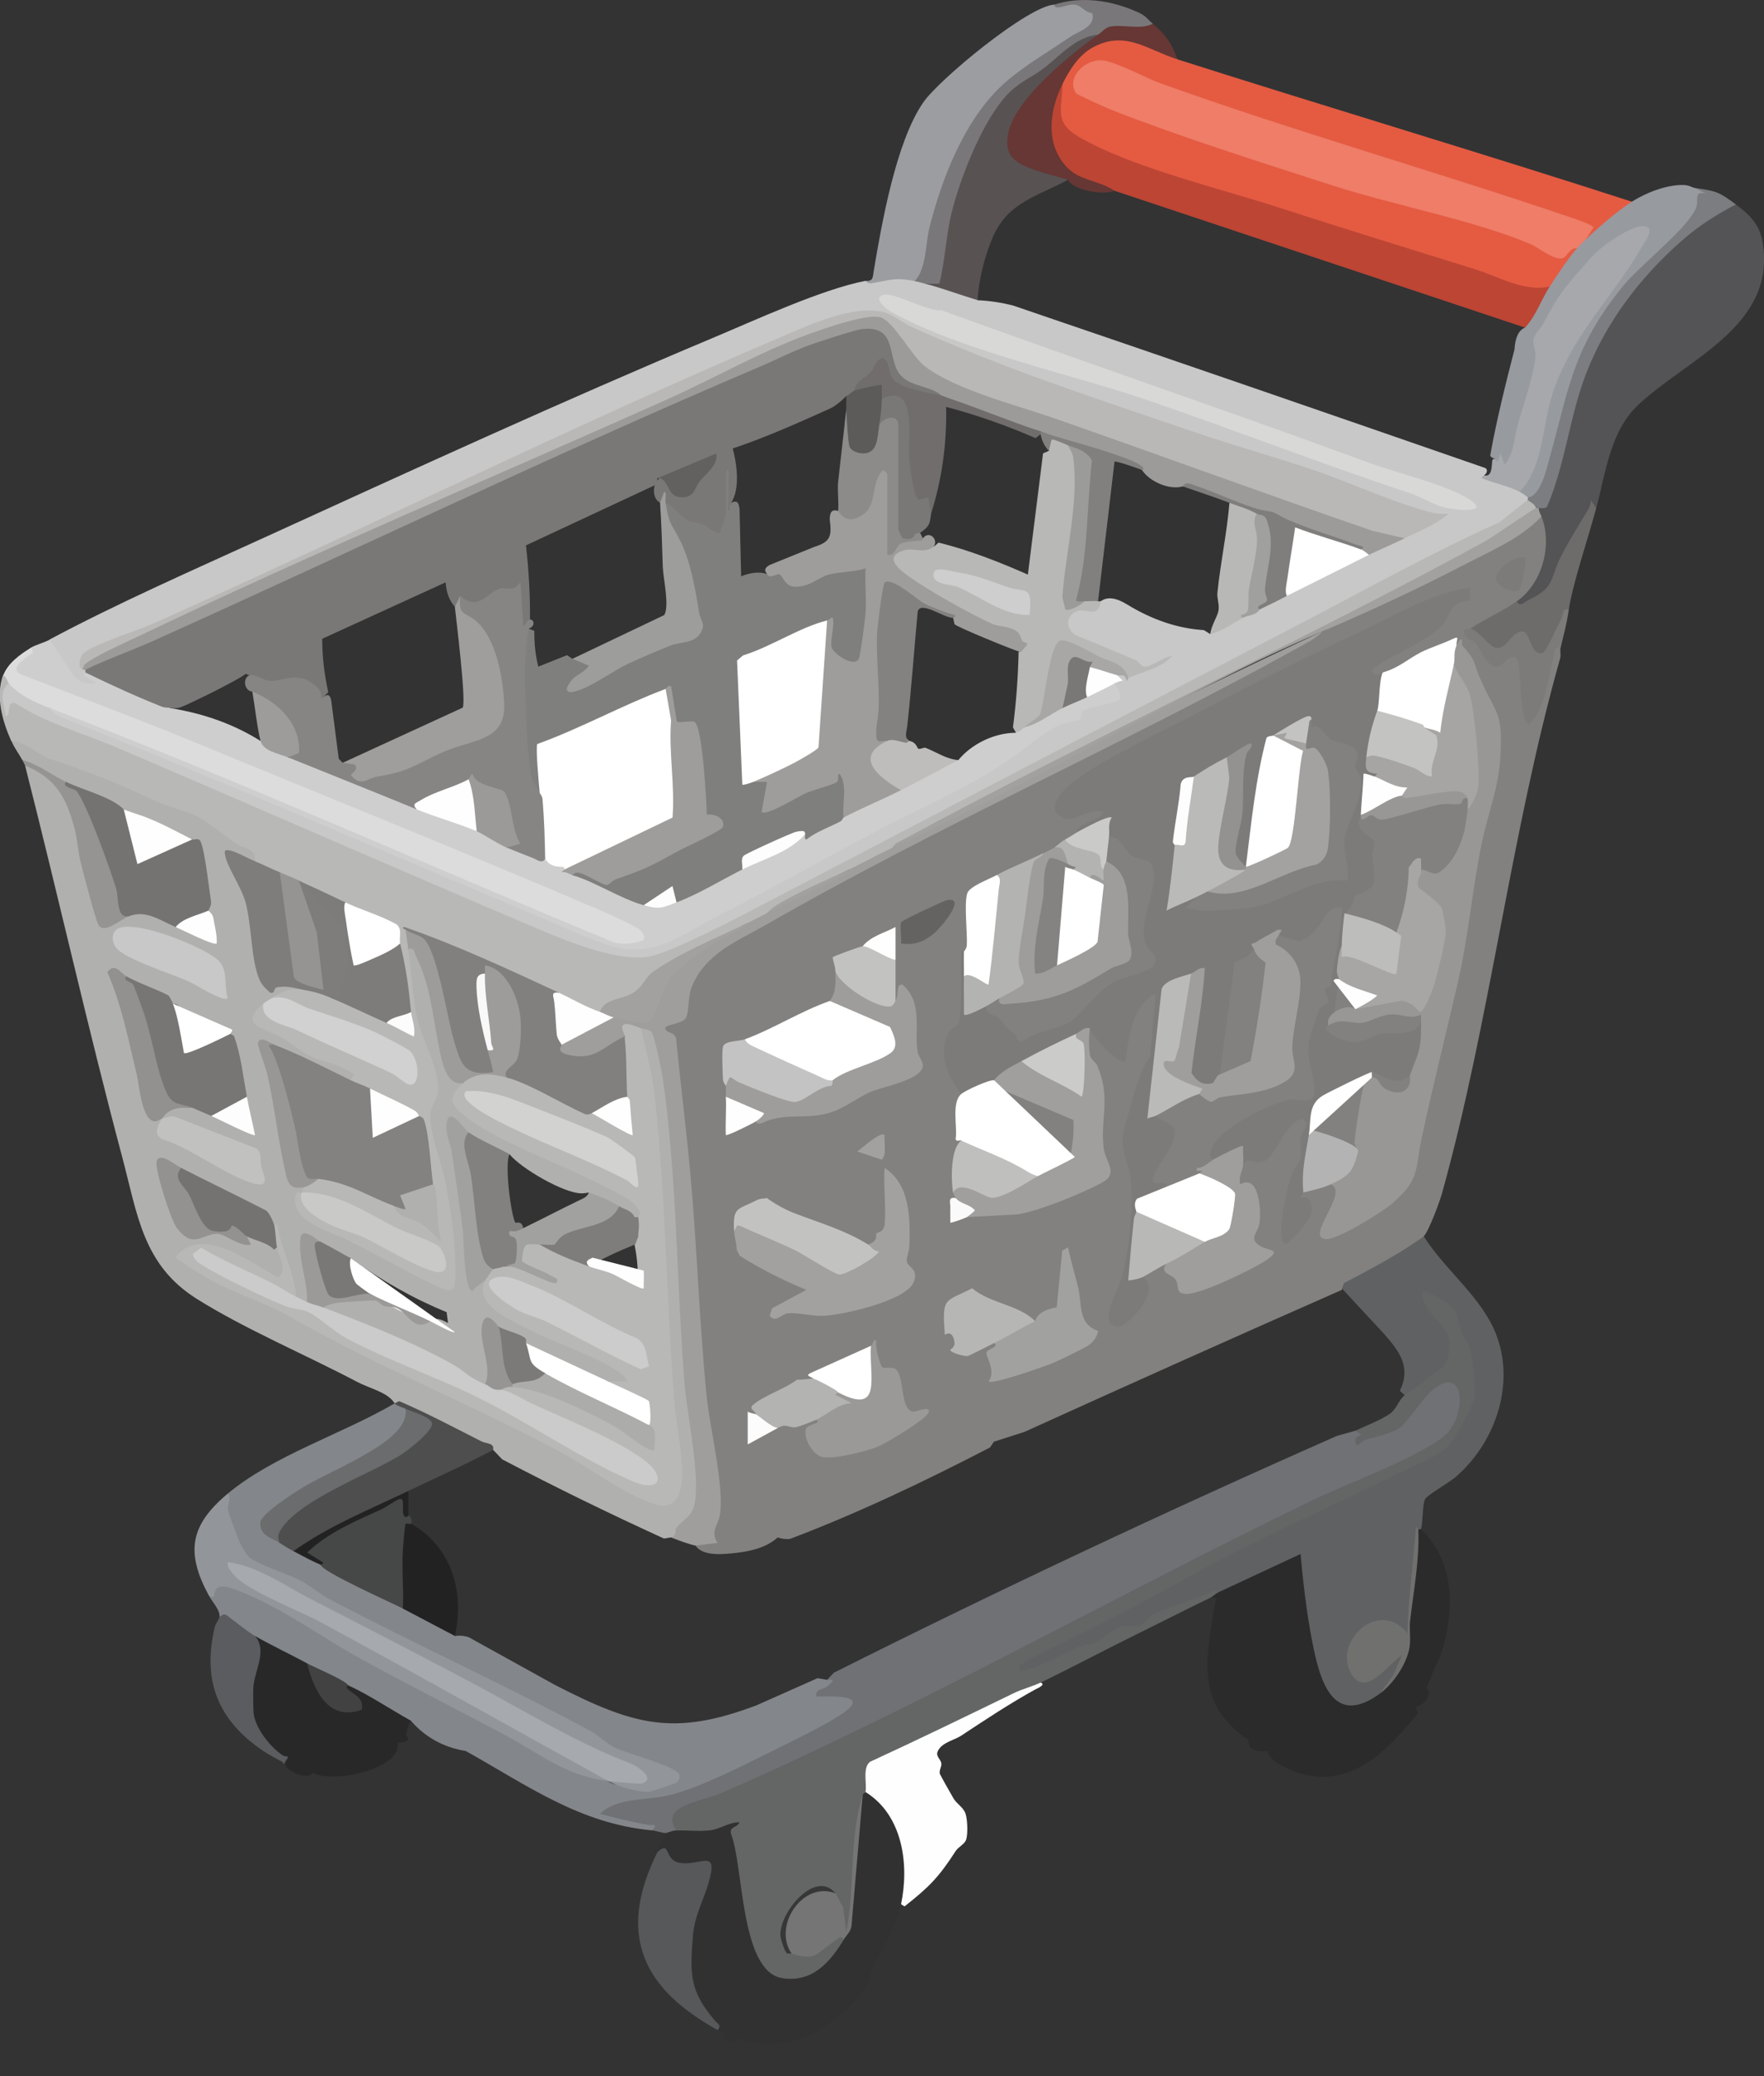 <?xml version="1.0" encoding="UTF-8"?><svg id="Calque_1" xmlns="http://www.w3.org/2000/svg" viewBox="0 0 393.79 463.44"><rect x="0" y="0" width="393.79" height="463.44" fill="#333333" stroke="none"/><defs><style>.cls-1{fill:#bd4534;}.cls-2{fill:#545456;}.cls-3{fill:#9b9a99;}.cls-4{fill:#cecece;}.cls-5{fill:#7d7b79;}.cls-6{fill:#787675;}.cls-7{fill:#838280;}.cls-8{fill:#868584;}.cls-9{fill:#a09f9e;}.cls-10{fill:#92918f;}.cls-11{fill:#939290;}.cls-12{fill:#b8b8b7;}.cls-13{fill:#acacab;}.cls-14{fill:#b3b3b2;}.cls-15{fill:#6e6c6b;}.cls-16{fill:#232223;}.cls-17{fill:#999795;}.cls-18{fill:#a3a2a0;}.cls-19{fill:#9f9e9c;}.cls-20{fill:#9d9c9b;}.cls-21{fill:#464747;}.cls-22{fill:#7a7877;}.cls-23{fill:#a1a1a0;}.cls-24{fill:#979594;}.cls-25{fill:#9e9d9c;}.cls-26{fill:#babab8;}.cls-27{fill:#979a9f;}.cls-28{fill:#9c9a99;}.cls-29{fill:#959492;}.cls-30{fill:#cbcbca;}.cls-31{fill:#424243;}.cls-32{fill:#c2c2c1;}.cls-33{fill:#757576;}.cls-34{fill:#ccc;}.cls-35{fill:#70706f;}.cls-36{fill:#6f7174;}.cls-37{fill:#7a7876;}.cls-38{fill:#bebdbc;}.cls-39{fill:#e45b42;}.cls-40{fill:#ef7d68;}.cls-41{fill:#373737;}.cls-42{fill:#7d7c7a;}.cls-43{fill:#606162;}.cls-44{fill:#a6a5a4;}.cls-45{fill:#4e4e4e;}.cls-46{fill:#bfbfbe;}.cls-47{fill:#cacac9;}.cls-48{fill:#fffeff;}.cls-49{fill:#a6a9ae;}.cls-50{fill:#82817f;}.cls-51{fill:#646565;}.cls-52{fill:#b3b3b3;}.cls-53{fill:#56585a;}.cls-54{fill:#7b7d80;}.cls-55{fill:#706d6c;}.cls-56{fill:#fff;}.cls-57{fill:#63615f;}.cls-58{fill:#a7a6a5;}.cls-59{fill:#656361;}.cls-60{fill:#5d5b5a;}.cls-61{fill:#282828;}.cls-62{fill:#a8a7a6;}.cls-63{fill:#f9f8f9;}.cls-64{fill:#989795;}.cls-65{fill:#5a5c5f;}.cls-66{fill:#bdbdbc;}.cls-67{fill:#a0a09e;}.cls-68{fill:#fbfafb;}.cls-69{fill:#a2a1a0;}.cls-70{fill:#807e7d;}.cls-71{fill:#b3b3b1;}.cls-72{fill:#7c7a78;}.cls-73{fill:#d2d2d1;}.cls-74{fill:#9b9b99;}.cls-75{fill:#fefefe;}.cls-76{fill:#9e9d9b;}.cls-77{fill:#6a6c6d;}.cls-78{fill:#81807e;}.cls-79{fill:#797779;}.cls-80{fill:#b8b8b6;}.cls-81{fill:#b9b8b7;}.cls-82{fill:#9a9998;}.cls-83{fill:#848382;}.cls-84{fill:#cdcecd;}.cls-85{fill:#9d9c9a;}.cls-86{fill:#a6a8ab;}.cls-87{fill:#c2c3c2;}.cls-88{fill:#8c8b8a;}.cls-89{fill:#d8d8d7;}.cls-90{fill:#c1c1c0;}.cls-91{fill:#babab9;}.cls-92{fill:#9d9d9c;}.cls-93{fill:#c3c3c2;}.cls-94{fill:#9b9da1;}.cls-95{fill:#cbcbcb;}.cls-96{fill:#fcfcfc;}.cls-97{fill:#82807f;}.cls-98{fill:#757372;}.cls-99{fill:#dcdcdc;}.cls-100{fill:#c9c9c8;}.cls-101{fill:#a1a19f;}.cls-102{fill:#323132;}.cls-103{fill:#83868a;}.cls-104{fill:#9f9e9d;}.cls-105{fill:#d1d1d1;}.cls-106{fill:#92969a;}.cls-107{fill:#fefdfe;}.cls-108{fill:#7f7f7d;}.cls-109{fill:#c8c8c8;}.cls-110{fill:#fdfdfd;}.cls-111{fill:#663734;}.cls-112{fill:#b6b6b4;}.cls-113{fill:#9c9b9a;}.cls-114{fill:#7e7d7b;}.cls-115{fill:#2b2b2c;}.cls-116{fill:#585253;}.cls-117{fill:#b0b0af;}</style></defs><path class="cls-50" d="M338.61,134.23c-1.04,3.21-7.1,6.15-10.39,6.11l-.05,1.12c2.14,1.67,4.02,3.73,5.65,6.17,3.38-2.91,5.52-2.77,6.4.4.17,3.87.56,7.71,1.14,11.52,2.25-4.34,3.82-9.14,4.71-14.4.66-1.7,1.55-2.36,2.3-.53-.16.68.18,1.78-.15,2.57-10.92,38.65-15.59,80.7-26.3,119.15-.52,1.88-2.96,8.51-4.1,9.65.14.27.26.53.29.81.17,1.31-14.41,9.29-16.55,10.2l-1.47-.62-.56,1.56c-22.98,10.12-46.58,20.68-70.8,31.68l-6.85,2.2-.87,1.29c-14.35,7.44-29.29,14.59-44.49,20.35-.4.15-.89.12-1.39.07s-1.01-.18-1.52-.33c-2.56,2.27-5.96,3.06-9.27,3.44-2.82.33-7.45.82-9.06-1.61.14-1.15,1.16-1.72,3.07-1.71,1.36-5.13,1.57-10.38.62-15.76l-2.46-15.71c-1.66-26.64-3.93-53.23-6.78-79.77-3.71-2-2.91-3.87,2.4-5.59.09-10.11,6.64-14.84,14.93-19.23,42.79-22.32,85.51-44.42,128.15-66.3,14.97-7.38,29.55-15,43.74-22.87,1.63-1.72,3.35-2.65,5.14-2.79,2.55.35,2.34,4.91,2.15,7.14-.4,4.7-2.76,10.88-7.65,11.8Z"/><path class="cls-117" d="M56.94,192.27c-1.5.58-3.29.24-5.36-1.01,2.36,4.79,4.12,8.42,5.17,13.76.14,1.86,1.56,14.96,3.46,14.82,2.55-1.45,6.06-.91,7.73,1.15l-.89,1.12c-2.15-.07-4.42-.14-6.45.71.31,1.71-.39,2.19-1.83,1.22-.13,1.21-.51,2.32-1.14,3.34,6.67,4.36,13.79,7.98,21.34,10.87,1.67,1.23,1.53,3.52-.65,2.9l-2.49.14-13.08-6.16-1.54-1.92c-.8.01-1.57.08-2.3.21,2.7,9.46,4.79,19.17,6.27,29.13.49,1,1.41,1.81,2.75,2.43,1.05.71.5.99-.61,1.22-.99.94-1.04,2.82.89,4.72,10.25,5.85,20.98,11.15,32.17,15.89,1.93-2-3.72-32.83-5.52-37.75,1.77-3.84,2.02-7.57.74-11.18-3.01-7.66-4.38-16.8-5.06-25.12-.02-.29.25-.61.6-.93,1.13-2.01,2.41-.9,3.84,3.34,2.13,7.23,3.82,14.57,5.07,22.01.63,1.87,1.73,3.4,3.31,4.59l.24,1.42c-2.44,2.28-.95,4.75,4.46,7.43,10.99,5.27,21.87,10.57,32.63,15.92,1.94,1.03,5.16,5,1.77,5.16-.01,2.51-4.49-1-4.28-2.44-1.34,1.04-6.87-1.24-6.72-3.06-.58.11-1.15.19-1.73.18-3.87-.04-13.39-5.52-15.99-8.73-1.64.53-8.03-1.98-9.23-3.46l.06-1.43c-.91.79-2.08.14-3.51-1.93,1.79,11.67,3.28,23.37,4.44,35.12.74-.47,1.65-.53,2.73-.19l.91,1c-.83,2.67,1.7,4.55,3.65,5.82,8.99,4.25,17.92,8.67,26.79,13.28,3.41,4.11-.88,3.49-3.85,2.5-.52.09-1.05.15-1.57.13-1.95-.07-12.13-5.12-14.75-6.56-.87-.48-1.47-1.31-2.01-2.13-2.82-.56-4.86-1.78-6.11-3.67-.78.66-1.56.43-2.35-.7.37,4.42.61,8.84.7,13.29l-1.41.24-1.25.8c-10.53-6.5-21.76-12.04-33.67-16.6l-1.12-1.3c-.08-.55-.12-1.18.24-1.54s9.48-.78,10.36-.72c.48.04,5.18,1.92,6.02,2.3,2.27,1.93,4.68,2.94,7.21,3.01.83-.8,2.16-.65,4,.44l-.32-2.44c-7.31-2.99-14.45-7-21.41-12.05-2.2.99-6.2-1.35-6.72-3.67-1.04.4-2.15.24-3.33-.49.25,4.28.75,8.56,1.51,12.84l-1.23,1.1c-1.27,1.22-2.79.55-2.44-1.22l-1.46-1.74c-.85-4.77-2-9.66-3.43-14.15-1.08-.05-1.92-.83-2.52-2.35-6.67-2.75-12.76-6.24-18.25-10.48-.83.79-2.26.45-4.29-1,.67,3.55,3.06,15.2,7.01,15.72,3.65-.79,7.96-.69,11.25,1.26l.69-.71c2.28-1.56,5.34.86,6.72,2.44,1.62.91,3.53,6.95.54,7.73-5.6-3.15-11.39-5.83-17.35-8.02-4.55,1.3-4.74,2.94-.59,4.94,12.24,5.99,24.56,12.22,36.94,18.68,20.91,8.99,41.13,19.76,60.56,30.93,7.65,3.77,9.37,2.89,9.05-5.97-2.25-19.72-3.66-39.66-4.23-59.79-.22-11.99-1.69-23.69-4.41-35.11l.75-2.26c4.44-3.54,6.03,9.42,6.32,12.6,2,22.33,3.63,44.63,4.68,67.03l2.43,19.74c.23,5.46.39,9.24-4.5,12.88.05,1.58-.7,1.73-2.2,1.4l-1.56.25c-12.13-5.53-24.16-11.41-36.11-17.67l-2.05-2.14-3.16-.79c-6.24-3.73-12.52-6.93-18.83-9.59-1.46-2.45-5.51-3.28-8.35-4.78-11.45-6.04-25.11-11.81-35.83-18.55-12.04-7.57-13.21-18.85-16.62-31.65-7.72-28.98-14.29-58.32-21.68-87.38,10.33,1.85,12.41,12.62,13.69,21.73l3.81,13.36,1.37-.43c1.28-1,2.73-1.35,4.35-1.05.76-3.7,10.13-.38,10.39,2.44l1.57-.56,6.31,2.59c-.63-2.09-.81-3.99-.55-5.7-.46-.17-.98-.47-.96-.89.21-4.54-.59-10.93-2.71-15-2.99-.14-5.98-1.17-8.95-3.07-2.86-.64-4.97-1.86-6.33-3.65l-1.37.4c-4.1-1.97-7.92-4.14-11.46-6.51l-1.42.57c-2.63-2.09-5.41-3.9-8.36-5.46-.85-1.59-1.56-2.3-2.44-4.28l.89-1.12c5.95,2.93,12.15,5.5,18.58,7.69l14.68,6.32c6.69,1.58,11.69,5.08,16.96,9.19,2.15.7,6.33,2.62,3.26,4.8Z"/><path class="cls-109" d="M204.19,62.74c1.36-1.32,2.03-1.32,2.44.61,3.98-.04,8.81.25,11.61,3.67,2.69.12,5.34.52,7.94,1.19,35.14,11.96,70.24,24.07,105.31,36.24.69.24.55,1.19-.21,1.67l.48.73c1.56-1.01,7.44.53,7.47,2.94,1.35-1.23,2.45-.5,1.83,1.22.54.17.53.37,0,.61.75,1.69-4.21,4.9-5.87,5.77-55.51,28.49-112.66,57.96-167.79,87.24l-19.02,9.16c-6.73,2.6-15.56.1-22.16-2.67-40.41-16.98-83.35-35.33-122.94-52.68,0,1.28-.76,2.65-2.12,2.12-.43-.17-1.94-8.83.78-8.02,1.45-.12,2.92.54,4.41,1.98,2.47.79,4.05,1.96,4.75,3.52,40.14,16.73,80.12,33.55,119.92,50.47,7.36,4.1,13.01,2.9,20.08-.44l42.2-22.69c15.47-6.85,29.84-16.08,43.54-25.01,2.16-.06,3.76-1.06,4.78-2.99l7.27-2.01c-.59-1.06-.63-2-.1-2.83-.03-.69.17-1.3.61-1.83.43-1.36,1.24-1.15,2.44.61-.05-.97.55-1.73,1.78-2.29-4.9-2.42-9.92-4.75-15.07-6.96-2.91-3.85-.97-6.27,5.82-7.29l1.36-.57c1.46-1.06,3.43-.81,5.91.74,5.66,3.45,11.36,5.35,17.11,5.71l1.41.88c1.35-1.91,5.19-4.78,7.33-3.67,1.13-1.75,2.35-2.36,3.67-1.83,1.82-2.48,3.86-3.5,6.11-3.06,4.67-4.71,11.78-8.16,18.33-9.17,1.37-3,4.87-3.64,7.94-3.67l.41-1.56,5.78-2.86c-33.08-11.22-66.37-22.74-99.89-34.56-7.95-2.97-16.18-6.07-22.56-10.78-5.93-1.61-17.46,3.27-23.13,5.82-50.64,23-100.79,45.7-150.46,68.1-3.51.98-5.26,2.71-5.26,5.17.2-.52.4-.52.61,0,.53.17.53.38,0,.61,1.18.68,1.27.96.13.46,5.9,2.73.93,4.81-3.19,1.6-1.3-1.01-5.99-7.89-4.88-9.4,15.51-8.26,31.84-15.41,47.85-22.72,32.98-15.06,66.82-30.59,100.21-44.6,9.51-3.99,24.29-10.83,34.02-12.72l1.3.09c1.85-1.87,8.7-2.95,9.7-.09Z"/><path class="cls-12" d="M341.06,111.62c1.55-1.25,3.36.36,1.83,1.83.2.42.42,1.06.15,1.28-3.87,3.09-10.74,7.25-15.53,9.66-43.3,21-86.04,42.61-128.21,64.83-2.21,2.49-6.44,4.85-9.78,4.89-6.33,3.08-12.44,6.34-18.33,9.78-.64,2.12-2.81,3.27-4.89,2.44-7.1,3.62-13.92,7.68-20.46,12.15-2.85,3.72-6.82,6.19-11.93,7.4-2.55,1.22-8.23-1.7-9.17-4.28-5.21-.67-10.07-2.7-14.6-6.08-.76.08-1.48.09-2.08-.18-4.9-2.14-9.52-4.4-14.28-6.72-1.04-.51-2.14-.85-3.26-1.07,1.73,1.36,2.16,2.56.61,4.28.74,4.97.94,10.65,1.99,15.42,1.14,5.16,4.33,9.72,4.7,15.52.15,2.39-1.46,3.63-1.7,5.57-.51,4.17,2.65,11.63,3.5,16.4.76,4.27,1.72,10.27,1.92,14.58.08,1.75.29,6.53-.12,7.88-.54,1.78-3.66.01-4.79-.53-6.49-3.09-12.87-6.8-19.33-10-3.74-1.85-12.79-4.01-11.26-10.09.18-.73,1.07-.26,1.25-.38q1.4,1.33,0,0c.21-.14.38-.92.61-1.22-.28-1.19.74-1.8,3.06-1.83l1.52-1.01c5.15,1.26,10.09,3.11,14.84,5.53l.74,1.59,1.73,1.27c2.35,0,4.97,1.42,6.77,3.13-.59-3.42-.57-6.52.06-9.28l-1.33-.76c-.51-4.91-1.09-9.75-1.73-14.52-2.94-.63-8.09-2.9-10.78-4.64l-.22-1.47c-2.57.84-3.99.23-4.28-1.83.6-1.19,1.2-1.15-.17-1.97-3.03-1.8-6.12-2.12-8.82-3.4-1.82-.86-4.61-3.17-6.69-4.31-3.66-2.01-9.49-2.54-3.87-7.44,2.03,2.72,4.51,3.69,7.81,4.69l21.06,9.56c5.84,5.93,5.71-.63,1.9-3.5-2.11-1.59-6.62-3.45-9.12-4.46-6.12-2.47-12.81-4.69-18.95-6.44l-.87-1.08c2.69-1.62,3.83-2.33,7.33-1.83,1.05-.44,2.38-.28,3.99.46.88-1.07,2.37-.09,2.12,1.38,4.35.07,9.36,1.97,12.22,5.5,1.6-.54,3.25-.17,4.95,1.1-.67-1.6-.48-2.79.55-3.55-1.47-1.86-2.18-4.37-2.14-7.54-.99-2.96-1.09-5.53-.3-7.74-.93-.27-1.46-1.38-1.58-3.33l-9.85-4.14-.8-1.7c-3.4.09-6.46-1.33-9.17-4.28-.4.42-.81.22-1.22-.61-2.08.76-3.38.19-4.28-1.83-2.15,1.04-4.76-.22-5.5-2.44.34-3.04-2.24-2.72-3.88-3.75-2.78-1.75-6.67-5.25-9.41-6.48-2.53-1.14-5.76-1.85-8.51-3.1-9.08-4.15-14.55-6.47-24.05-9.55-2.24-.73-5.33-3.83-8.53-4-1.97-4.4-3.53-9.9-1.83-14.66,1.53-1.29,2.68.55,1.22,1.83-2.26,1.91-.91,4.95-.61,7.33,1.31-.18,0-3.3,2.05-2.98,6.95,4.55,14.99,6.67,22.52,9.88,31.32,13.37,62.63,27.16,93.97,40.45,6.74,2.86,17.6,7.34,24.69,6.37,5.07-.69,21.8-9.61,27.25-12.46,39.69-20.76,79.51-41.59,119.19-62.28,14.52-7.57,28.79-15.55,43.73-22.26l6.31-4.99Z"/><path class="cls-103" d="M90.54,314.48c2.89,2.19-1,6.03-3.14,7.76-6.19,4.05-12.62,7.68-19.29,10.9-1.76,1.03-9.83,5.9-8.58,7.95,1.48.95,2.45,2.06,2.9,3.33,1.56-.95,3.48.03,3.06,1.83,1.97-.28,4,.74,6.11,3.06l1.15-.39c5.33,3.18,10.86,6.02,16.58,8.51l.6,1.66c3.6-.26,9.87,2.97,11.61,6.11,1.05-.16,2.08-.08,3.09.26l19.28,10.67c17.57,9.01,26.45,11.53,44.96,4.54l13.64-6.06,2.13.37c2.81-.89,2.68.59.97,2.5,2.73-.11,7.26.4,5.4,4.07-1.37,2.7-21.41,12.27-25.37,14.04-10.15,4.54-18.06,7.13-28.77,8.74l5.26,1.3c2.77-.02,7.55,1.92,3.39,2.95-16.2-1.53-27.77-10.03-41.55-17.72-4.84-.77-9-3.01-12.22-6.72h-2.48c-4.22-2.21-8.08-4.85-11.57-7.94-.19.21-.39.39-.62.5-.47.22-8.56-3.81-8.54-5.39-4.31.12-8.92-2.77-11.61-6.11l-1.21.69-6.73-4.97c.22-1.46-1.6-3.31-2.44-4.89.99-1.21,1.26-.46.56-.46-.94,0,.37-4.12,5.56-1.98,25.88,14.08,51.75,28.06,77.6,41.93l5.48,2.07c2.52,2.5,20.78.53,11.86-2.46l-11.54-4.46c-26.48-14.64-54.53-29.12-81.37-42.21-2.62-4.04-6.64-10.46-3.89-15.02,10.26-8.58,25.65-13.35,37.27-20.16.92-.04,2.36.28,2.44,1.22Z"/><path class="cls-43" d="M317.84,275.98c4.79,7.66,13.24,13.74,16.36,22.44,3.99,11.1-.61,23.89-9.32,31.34-1.35,1.15-6.33,4.04-6.74,4.86-.66,1.32-.44,5-.91,6.73-.19.53-.39.52-.61,0-.84,6.9-1.56,14.71-2.15,23.45-1.51-.2-3.07-.81-4.68-1.82-12.13.07-9.39,20.12,1.72,6.02.47-.45,1.04-.51,1.61-.12,1.47,1.01-3.64,8.15-5.05,9.13.41,2.68-5.34,4.35-7.46,3.8-5.63-1.47-7.55-8.12-8.47-13.22-1.17-6.54-2.34-13.19-2.89-19.88l-15.9,7.42-1.33-.73c-6.64,2.57-13.08,5.49-19.31,8.75l-2.26.2c-3.61,2.39-20.53,10.42-23,9.68-1.44-.43-1.47-2.97.11-3.65,29.69-15.86,59.78-31.02,90.26-45.49,7.25-3.22,10.78-10.73,9.98-18.3-.35-3.33-3.06-12.8-5.26-14.66-1.79-1.51-5.13-3.24-2.36.17,9.12,8.47,3.5,14.88-5.2,19.76-.44.24-1.01-.09-1.42-.45l-1.06-.94c2.53-5.26,0-8.73-3.56-12.75l-9.36-10.09.54-1.28c3.48-1.76,8.84-4.67,12.41-6.84.91-.55,4.92-3.16,5.31-3.55Z"/><path class="cls-36" d="M302.57,319.36c1.53-.47,2.22-.21,2.07.76,6.32-.74,9.03-3.97,12.47-8.86,11.4-11.15,14.19,5.71,2.24,12.76-34.8,15.96-69.83,33.85-104.37,51.82-20.23,10.89-40.77,20.32-61.64,28.31-1.59.72-2.68,1.65-1.59,3.29l-.71,1.13c.09,1.7-1.52,2.02-2.44.61-.66,0-2.52-.56-3.06-.61,1.63-1.53.02-1.07-.9-1.23-3.75-.64-7.06-1.52-10.71-2.44,3.87-3.85,10.81-2.88,16.13-4.33,6.9-1.89,15.66-6.36,22.16-9.61,4.48-2.24,12.5-6.02,16.29-8.76,6.44-4.66-5.88-3.19-6.31-3.57-.14-1.84,1.48-1.27,2.75-2.4.89-.79,1.64-1.47-.31-1.26l1.52-1.59c36.68-18.39,74.1-36.01,112.28-52.85l4.13-1.16Z"/><path class="cls-39" d="M262.85,13.25c33.75,10.75,67.73,20.87,101.43,31.77l.13,1.37c-3.18,2.21-6.17,4.76-9,7.41l-1.52-.22c-.86-.53-.83-1.36.08-2.49-31.92-10.36-63.89-20.88-95.92-31.55-4.18-2.24-8.47-3.85-12.89-4.83-9.22,3.92-2.16,6.69,3.48,8.72,28.14,10.13,56.38,19.59,85.24,26.91,5.14,1.79,10,3.85,14.58,6.18,1.54-2.24,2.74-2.6,3.61-1.1l.53,1.25-5.26,7.43-1.38-.12c-1.33,1.58-2.59,1.73-4.53,1.36-31.22-9.46-62.27-19.39-93.16-29.8-9.22-3.76-14.98-6.11-11.06-16.78-1.67-3.51,6.01-9.28,9.12-10.46,4.58-1.74,13.38,1.4,16.54,4.96Z"/><path class="cls-4" d="M11.11,142.78l5.47,8.27c1.34,1.38,3.03,1.69,4.91,1.5l-2.78-1.82.34-.62c.68-.02,1.36-.01,2.03.08,2.55.34,13.69,5.05,16.23,6.55.44.26.59.81.67,1.32,7.63,1.22,14.35,3.67,20.16,7.33,1.85.54,5.7,1.69,6.11,3.67,5.89.97,11.58,2.83,16.68,5.97,4.5.75,8.35,3.04,12.04,5.64,4.07-.43,10.91,1.69,13.44,4.89,1.28-1.45,6.94,1.76,6.72,3.67,3.16-.45,5.98.87,8.55,2.44,1.47.04,6.26.61,4.28,2.44,1.49-.11,2.1.29,1.83,1.22,5.06,1.34,10.05,3.06,14.97,5.16l.91,1.57c2.15-.35,4.24-.86,6.28-1.52l1.05.91,1.07-1.74,11.54-5.91,2.05.32.48-1.48c4.62-2.22,9.15-4.38,13.57-6.46,2.71-2.11,5.56-3.33,8.55-3.67,2.64-3.52,8.42-6.03,12.83-6.11,2.9-3.68,8.17-6.34,12.83-6.72,3.01-3.66,8.09-6.09,12.83-6.11.47-1.41,1.08-1.82,1.83-1.22l3.18-1.77c1.81-2.5,3.61-3.34,5.38-2.51.94-2.12,3.3-3.58,5.5-2.44.73-2.36,3.79-3.82,6.11-3.06.71.75,1.78,2.77,1.17,3.62-.48.67-7.12,1.73-8.14,2.44-.63.43-.09,1.51-.72,1.94-.8.55-3.1.62-4.26,1.13-2.36,1.02-5.17,3.07-7.04,4.56-10.21,8.18-22.1,12.99-33.56,18.99s-23.28,12.83-35.05,18.72c-8.34,4.18-15.03,10.27-24.99,7.12-5.16-1.63-12.15-4.9-17.35-7.09-34.54-14.51-69.01-29.65-103.88-43.37-1.29-.51-3.14-1.3-3.85-2.56,8.54,1.93,16.82,4.76,24.83,8.48l101.42,42.64c7.12.79,6.14-.7-2.94-4.46-43.7-18.42-87.51-36.4-131.41-53.94l-.5-1.41c1.97-2.07,3.41-3.65,4.32-4.75,1.16-.7,3.05-1.18,4.28-1.83Z"/><path class="cls-115" d="M319.06,375.58c-.44.29-.42.93-.61,1.22,1.56,1.44-.7,3.96-2.44,4.28l.55,1.33c-6.56,7.98-14.27,16.45-25.62,13.66-2.4-.59-7.69-2.76-7.92-5.21-2.03.27-4.57.03-4.28-2.44-11.74-7.85-9.62-17.63-7.61-29.91.19-1.17.98-2.13-.95-1.86-.09-.93.98-1.4,1.83-1.22l18.33-8.55c.55,6.34,1.39,13.41,2.62,19.68,1.65,8.39,4.46,19.24,15.1,11.48,4.02-3.79,5.77-7.9,5.47-13.21l.92-.45c.55-7.67,1.27-15.34,2.16-23,.15.09.5-.1.61,0,7.51,7.05,7.5,17.72,4.72,27.02-.74,2.48-2.23,4.69-2.89,7.2Z"/><path class="cls-2" d="M356.33,113.45c-3.92,5.84-7.29,12.02-10.11,18.54-1.33,1.61-8.59,6.35-7.61,2.24,5.69-3.99,8-12.55,5.5-18.94-1.76.56-2.25-.98-.61-1.83,3.14-6.98,5.51-14.73,7.1-23.24,4.01-15.89,14.11-29.06,26.51-39.46,2.62-2.2,7.11-5.68,10.39-5.12,2.98,2.21,5.29,4.36,5.97,8.39,3.13,18.66-16.63,25.97-27.64,36.23-6.39,5.94-7.34,15.13-9.49,23.2Z"/><path class="cls-102" d="M201.14,425.07c-1.07,5.14-4.58,10.49-6.72,15.28.2,2.54-3.29,6.14-5.26,8.04-7.12,6.85-15.01,9.49-24.68,6.62-.93,1.58-3.41.59-3.06-1.22-.43-.21-.8-.38-1.22-.61-9.76-7.97-8.04-21.9-3.18-33.21l.62-3.28c-4.71,1.32-7.93.41-9.65-2.7l-1.23-.53c.61-1.23,1.21-2.97,1.83-4.28.32,0,1.46-.57,2.44-.61l1.07-1.24,6.35-.02c2.93-1.13,10.24-3.58,5.89,1.68l1.16,4.52c1.87,27.29,9.22,33.81,22.03,19.57l.76-.07c-.91-1.23-.51-2.39.94-1.89,1.01-10.16,2.12-20.32,3.33-30.49-.84-.9-.47-1.25.61-.61,4.22-.68,7.55,6.19,8.7,9.88,1.26,4.04,2.43,12.37-.76,15.17Z"/><path class="cls-94" d="M235.35,1.03l.92.17c4.4-1.77,12.08.47,7.25,5.72-5.8,2.96-12.32,7.27-17.36,11.47-10.99,9.17-16.71,25.98-18.62,39.69-.28,3.01-1.39,4.57-3.35,4.66-4.66-.89-5.41-.17-9.68.49-.87.13-1.25-.5-1.32-.49,1.8.01,1.61-.78,1.84-2.13,1.8-10.74,5-29,11.1-37.78,3.62-5.21,23.32-21.45,29.22-21.8Z"/><path class="cls-99" d="M6.84,144.61c1.18,1.41-.08,1.27-.78,1.97-.82.81-3.72,2.39-1.66,3.84,13.02,5.1,26.17,9.96,39.09,15.29,29.45,12.14,59.25,24.15,88.6,36.66,2.74,1.17,7.99,3.46,10.36,4.92.88.54,2.09,2.35.87,2.71-2.03.6-4.28.98-6.35.33-41.95-17.34-83.43-36.03-125.84-52.26-3.28-1.25-6.74-2.78-9.17-5.5-.36-.4-.46-1.5-1.22-1.83.94-2.64,3.79-4.71,6.11-6.11Z"/><path class="cls-106" d="M135.76,397.57l.88-1.13c9.6,1.53,8.29-.09-3.93-4.87-24.22-12.66-49.28-25.9-73.34-38.71-2.46-1.18-9.04-4.12-4.91-.9,23.24,12.13,48.03,25.63,72.02,39.07,1.64.92,3.19,2,4.74,3.1s3.05,2.26,4.54,3.44c-9.59-1.14-15.34-6.2-23.42-10.49-10.65-5.66-21.42-11.08-31.98-16.9-8.61-4.74-17.79-11.5-27.09-15.07-1.19-.46-2.68-1.1-3.96-.95-2.41.28-.59,3.56-2.76,1.87-5.14-9.58-4.09-15.61,4.28-22.61.96.95-.21,2.3.1,3.82.19.94,2.14,6.01,2.65,7.18.35.82,1.53,2.84,2.18,3.32,2.35,1.72,8.23,3.45,11.38,5.11,2.07,1.09,4.45,3.11,6.71,4.29,19.19,10.08,38.99,19.01,58.07,29.31,1.82.98,3.35,2.74,5.44,3.73,2.3,1.09,13.72,4.16,14.26,5.92.24.81,0,1.24-.57,1.79-.23.22-5.39,1.93-5.95,2.02-2.35.36-7.18-1.14-9.34-2.33Z"/><path class="cls-27" d="M378.33,41.96c2.91.55,3.49,1.33,1.75,2.34.22,2.73-1.46,4.72-3.15,6.65-10.61,9.57-20.85,19.99-25.06,34.19l-6.41,22.71c-.86,1.94-2.48,5.32-4.4,3.15-.56-.46-1.2-.88-1.83-1.22l-.2-1.6c1.3-1.58,2.19-3.43,2.84-5.36,2.32-16.92,9.9-30.21,20.58-43.49,9.56-11.75.58-7.69-4.7-2.63-5.95,5.7-10.04,12.02-14.17,19.01,1.52,2.98-4.92,27.59-6.27,28.13-1.79.71-4.05.76-3.57-1.4-.46-.16-1.12-.49-1.06-.82,1.34-7.54,3.47-16.14,5.41-23.61.15-2.69.95-4.33,2.38-4.9.01-2.82,2.7-7.91,5.5-9.17,1.49-2.3,4.37-6.68,6.11-8.55-.7-1.73.11-2.44,1.83-1.83,2.2-2.23,7.53-6.77,10.39-8.55,3.18-1.98,7.53-3.73,11.32-3.72,1.52,0,2.1.58,2.73.67Z"/><path class="cls-53" d="M160.2,453.17c-1.21-.66-1.94-1.14-3.06-1.83-15.21-9.46-18.48-21.6-10.39-37.88,2.94-2.75,1.5,1.58,4.71,2.31,4.65,1.06,9.09-3.62,6.72,4.54-1.21,4.15-3.1,7.13-3.49,11.79-.72,8.75-.69,12.38,4.9,18.94.64.76,1.56.99.59,2.14Z"/><path class="cls-79" d="M257.35,5.3c.19,1.27-.28,1.64-1.43,1.74l-7.54.04c-1.28.88-2.36,1.1-3.25.67-4.95,2.53-9.47,5.84-13.57,9.93-14.62,8.94-18.07,29.35-20.49,45.15l-.61,1.19-3.82-.66c-.8-.22-1.63-.45-2.44-.61,2.68-2.88,2.35-8.31,3.35-12.23,2.92-11.36,8.12-24.6,17.13-32.36,4.27-3.68,9.49-6.68,14.03-9.8,2.12-1.45,5.97-2.34,5.12-5.43-1.35-.05-2.47-1.52-3.44-1.79-1.52-.41-2.68.39-4.12.51-1,.08-.87-.62-.92-.62,6-1.94,12.61-.97,18.32,1.54,2.24.98,2.2,1.44,3.68,2.74Z"/><path class="cls-111" d="M262.85,13.25c-6.73-2.14-11.63-6.58-18.87-2.68-3.1,1.67-5.26,5.06-6.79,8.18-3.5,11.79-.58,19.45,11.54,22.35l.07,1.48c-2.36,1.06-9.19-.05-10.39-2.44-3.64.96-11.38-1.51-13.63-4.57-6.32-8.59,13.07-24.89,20.35-27.82.9-.63,1.68-1.63,2.76-1.83,2.91-.52,6.63.81,9.46-.62,2.84,2.5,4.23,4.26,5.5,7.94Z"/><path class="cls-54" d="M387.5,45.63c-4.54,2.41-8.33,4.79-12.23,8.24-9.17,8.11-16.76,18.05-21.19,29.52-3.73,9.66-4.65,20.33-8.75,29.77-.55.46-1.29.18-1.82.29-.2.53-.41.53-.61,0-.25-1.03-1.3-1.3-1.83-1.83-.1-.1.1-.53,0-.61,2.05-.02,3.42-3.8,3.91-5.44,5.09-17.12,5.26-27.01,17.49-41.9,3.6-4.38,14.76-13.14,16.2-17.41.6-1.78-.67-3.63,2.11-3.08l-2.44-1.22c4.84.7,5.32.82,9.17,3.67Z"/><path class="cls-15" d="M356.33,113.45c-1.71,6.41-5.3,17-6.11,22.61-1.13,2.35-2.12,4.87-2.98,7.53-3.29,5.82-5.61,3.62-7.47-1.49-4.94,5.66-8.24,4.12-11.55-1.77,3.38-2.23,7.33-3.96,10.39-6.11.64,1.5,1.82.07,2.51-.24,6.3-2.93,4.72-4.76,7.55-10.17,1.77-3.39,3.92-6.82,5.85-10.04.41-.69.65-1.34.6-2.15l1.22,1.83Z"/><path class="cls-65" d="M56.94,365.19c2.03,1.49,2.94,2.8,2.22,5.4-2.14,6.92-2.83,14.52,3.59,19.45,1.82,1,4.22,3.45.91,3.26-.17.53-.38.52-.61,0-1.19-.61-3.21-1.72-4.28-2.44-10.03-6.77-13.69-15.57-10.83-27.64.2-.82.97-1.75,1.05-2.3,1.24-.96,1.47-.47,2.45.28,1.54,1.16,3.91,3.09,5.49,4Z"/><path class="cls-29" d="M14.78,174.55c1.13.97,2.51,1.86,4.14,2.66,3.83,8.09,7.63,16.63,8.92,25.52l.99,1.76c-1.77.65-5.34,3.92-6.73,2.18-.71-.9-3.41-11.57-3.99-13.76-.68-2.59-.8-5.53-1.54-8.24-1.84-6.77-4.21-11-10.96-13.78-.2-.41-.4-.82-.61-1.22,3.41.83,6.71,3.43,9.78,4.89Z"/><path class="cls-5" d="M350.22,136.06c-.45,3.15-1.14,5.56-1.83,8.55-1.6-.3-1.22.82-1.51,1.82-1.51,5.18-1.6,11.42-5.52,15.28-2.1.11-1.95-12.91-2.45-14.04-1.23-2.77-3.25.85-4.39,1.15-2.37.64-3.92-3.83-5.06-5.15-.63-.74-2.08-1.05-2.42-1.85-.85-1.96.9-1.3,1.18-1.49,2.06.46,4.24,4.16,5.83,4.31,2.53.24,3.42-3.9,6.01-3.67,1.6.47,1.68,5.49,4.3,4.82.8-.24,3.62-6.6,4.31-7.95.4-.78-.01-2.01,1.54-1.79Z"/><path class="cls-5" d="M240.85,185.55c-1.35-.47.9-1.39,1.2-1.55,1.43-.73,3.49-1.23,4.29-2.73-4.36-1.24-6.84,3.82-10.38.28-1.54-1.54.84-4.61,2.13-5.79,5.97-5.44,22.87-13.2,30.83-17.44,11.39-6.08,22.97-11.81,34.66-17.27,7.99-3.74,15.8-8.64,24.63-9.89l-.07,2.98c-4.83.17-4.07,2.98-6.02,5.29s-6.55,4.58-9.21,6.06c-1.5.83-4.7,2.44-5.78,3.38s-1.11.92.02,1.84c.5.08,1.09-.49,1.51-.61,1.22,1.47.93,7.94-1.22,8.55.95,2.7-.48,8.28-2.44,10.39.94.19,1.32.9,1.12,2.13,1.7.28,3.02,2.16.71,2.15-1.4,1.45-1.96,3.56-1.69,6.34l-1.36,2.21c.54.11.52.32,0,.61.93,1.85,1.83,2.97,3.59,4.2.58,1.1.93,8.96-.54,9.85-.17,1.4-1.62,2.52-4.35,3.36-.46,2.1-1.25,3.43-2.37,3.97,1.71.92,1.21,6.69-.61,7.33l-.32,2.13c1.24.67.7,4.24-.29,5.2l-1.07,7.83-1.37,1.33c1.04.02,1.04.42,0,1.22,2.42,2.37,6.93,3.46,11.73.66,3.24-.02,6.25-.45,9.04-1.27,1.13.26,1.03.73,0,1.22,2.58,1.64.29,9.77-2.44,10.39-1.6,4.89-6.32,1.73-8.55-.61l-.98,1.69-8.13,3.95c-2.81,1.32-4.02,3.97-3.64,7.95l-1.3.46c.93,1.96.95,4.4.04,7.34.24,2.36-.18,4.19-1.26,5.49.02.17-.82,1.11-.62,1.22,1.91-.47,2.53,1.06,2.5,2.78-.03,1.93-4.06,6.46-5.85,7.61-.9-.59-.84-1.17-.94-2.1-.32-2.82,1.21-10.33,2.15-13.19.56-1.7,1.96-2.86,2.15-3.96.27-1.52-.26-3.32.03-4.86.26-1.44,2.38-2.53.29-3.98-4.09,1.09-5.89,9.25-9.2,9.78-1.84.3-3.14-1.44-3.94.6-1.04-.36-1.45-1.2-1.22-2.53-2.27,1.51-4.1,1.95-5.5,1.31-.52.33-1.31.51-1.56.08-3.49-5.96,17.32-16.7,22.86-14.72v-2.32c-1.99-6.47-1.55-13.77,3.01-19.02-.73-1.47-.76-2.9.86-3.68.57-1.91,2.56-13.36,2.37-15.07-.11-1.05-2.78,2.85-3.08,3.48-2.1,3.62-8.05,5.24-9.79,1.15.14-1.06-.39-.75-1.58.93l-3.92,2.12c-.63,1.17-2.08,2.17-4.36,3l-3.38,25.53-1.42,1.41c-.02,3.24-5.91-.77-5.96-2.09l2.71-21.07c-.08-.43-.63-.86-1.65-1.28l-.72,1.37c-1.94.48-3.51,1.31-4.73,2.49-1.26,9.39-2.09,18.69-2.5,27.91,4.1-.79,6.8,2.84,4.8,6.73l-4.04,7.03c1.29-.2,1.91.1,1.69,1.52l-1.09,1.9c-2.86.81-4.74,2.21-5.63,4.21l.69.52c-.31,4.36-.72,8.82-1.22,13.39.73-.32,1.23.08,1.75.75,4.94,2.2-2.96,11-5.19,11.02-5.06.06.04-8.75.52-10.41,1.72-5.89,2.75-15.45,2.24-21.7-.46-5.6-3.28-7.16-.93-14.36,1.55-4.75,2.42-10.11,5.18-13.86l1.23-13.64c-1.03-.25-1.22.39-1.84.91-3.63,3.05-4.22,9.34-4.88,13.76-1,1.41-7.71-5.68-7.94-7.34-.49,1.31-1.9,2.54-3.06,1.22-2.43,3.22-8.19,6.07-12.22,6.11.07,1.97-4.26,4.38-6.11,4.28-.65,1.78-5.67,4.03-7.33,3.06-2.98-3.67-5.49-9.44-2.59-13.9.61-.93,1.9-1.42,1.99-1.8,1.08-4.55.24-11.61.59-16.39l.61.32c1.73,1.39,1.79,4.13,0,5.5,1.06,2.01,1.57,4.34,1.54,6.99,1.44-1.05,2.56-1.14,3.34-.27,3.07,1.19,5.81,3.3,8.21,6.34,8.52-2.34,12.89-6.23,18.93-12.34l1.65-.91c7.45-1.49,9.45-3.55,6-6.16-.73-5.09-.23-10.44,1.51-16.03l-.25-1.81c-4.03-1.2-6.4-3.47-8.56-6.97-1.11-.19-1.5-1.05-1.18-2.58-2.31,1.58-4.16,2.03-5.54,1.36Z"/><path class="cls-19" d="M295.23,140.95c-1.4,1.54-3.85,2.75-5.7,3.77-38.9,21.53-80.04,39.58-118.53,61.72-6.28,3.61-13.6,6.34-16.61,13.94-.85,2.15-.55,5.38-1.21,6.73-.89,1.82-6.29,1.43-4.21,3.09.56.45,1.58.32,1.95,1.59.98,9.98,2.24,19.86,3.16,29.83,1.53,16.63,2.01,33.48,3.67,50.1.71,7.1,4.1,20.54,2.9,26.73-.37,1.93-2.13,3.52-.46,5.95l-4.89.62c-1.55-.3-3.96-1.23-5.5-1.83,1.45-.43.72-1.56,1.18-2.13,1.16-1.46,3.01-2.36,3.75-4.24,2.05-5.18-1.35-21.09-1.88-27.54-1.82-22.33-1.69-46.96-4.96-68.98-.23-1.54-1.78-8.87-2.33-9.75-.5-.83-1.72-.72-2.5-1.01l-1.12.88c-1.11-.78-1.96-.46-2.55.96-1.08,3.91-11.33,7.56-14.4,4.67-1.44-1.36-1.88-2.89.34-2.84-.17-.45-.37-1.14-.09-1.34,2.87-1.97,8.34-4.77,11.7-4.77l1.08-.99c2.05.49,4.16.98,6.26.9,2.78-7.69,4.41-10.34,11.25-14.81l10.74-5.88c1.65-.78,3.26-1.65,4.89-2.44,6.19-3.37,12.3-6.63,18.33-9.78,3.3-1.54,6.47-3.37,9.78-4.89,31.53-17.09,63.5-33.18,95.93-48.27Z"/><path class="cls-64" d="M297.07,264.37c.4-1.34,1.6-2.66,3.61-3.96.45-2.03,1.28-3.16,2.5-3.37l-.83-1.81c.15-2.07,1.64-12.38,2.29-13.48.36-.61.96-.96,1.6-1.21l.26-.59c3.95,3.39,6.71,3.38,8.29-.02,1.56-4.4,2.46-5.26,2.44-10.39,4.93-10.93,7.63-22.48,8.08-34.68-2.7,2.88-8.27,5.81-8.08-.15-.53-.15-.52-.36,0-.61l1.02-1.06c3.95,2.67,6.42-4.58,7.38-7.58l1.38-.52c7.07-10.21,4.29-26.57-1.27-37.23-.22-1.17-.51-3.27.65-3.71,3.49,4.03,2.24,3.45,4.16,7.76,3.51,7.86,4.93,7.04,4.4,16.99-.38,7.09-2.67,12.4-4.09,19.13-2.16,10.23-3.04,21.15-5.38,31.29-2.66,11.58-5.58,23.03-8.07,34.7-1.56,7.33-.35,9.34-6.62,14.77-2.28,1.98-12.05,8.02-14.69,7.95-5.14-.13,5.32-10.51.96-12.21Z"/><path class="cls-69" d="M196.86,274.76c.03-.18.57-.63.64-1.47.32-4.04-.3-8.49-.02-12.58,5.73,3.72,5.71,11.21,5.53,17.44-.03,1.16-.77,2.72-.56,3.52.34,1.32,2.81,1.67,1.43,4.69-1.86,4.07-15.82,7.2-20.13,7.37-2.53.1-5.66-.81-7.99-.55-1.24.14-2.66,2.24-3.95.52l.56-1.66,7.63-4.12c-5.18-2.11-10.14-4.64-14.85-7.59l-.67-1.3c-.05-1.56-.54-2.84-.61-4.28l.41-2.04c1.71-1.49,18.94,8.16,23.16,10.6,1.5.05,7.85-3.47,6.37-5.51,1.42-.42,2-1.24,1.76-2.45l1.3-.61Z"/><path class="cls-9" d="M243.3,229.54c-.24,1.61-.29,4.91.12,6.3.21.72,1.21,1.27,1.56,2.1,3.02,7.11.67,11.49,1.37,18.18.33,3.16,3.47,5.74-.17,7.77-4.24,2.37-14.41,6.53-19.08,7.19l-11.3.61-.1-1.46c-2.03-.52-2.81-1.45-2.34-2.81-.16-.2-.58-1.02-.61-1.22.08-2.77,1.44-2.58,3.74-2.11,4.22,2.68,8.54,2.12,12.97-1.67l2.23.11.11-1.44,7.22-3.58c.53-2.47.73-4.97.6-7.49l-17.52-7.47-.18-1.41c1.52-1.99,3.94-3.08,6.11-4.28l1.76-.16c1.68,1.18,10.27,6.18,10.91,5.64.43-.37.85-10.45-1.6-10.57l1.15-1.02c.94-.43,1.69-1.56,3.06-1.22Z"/><path class="cls-56" d="M239.94,258.26c-.24.4-6.98,3.58-8.25,4.28l-1.93.43c-4.52-2.41-9.23-4.57-14.01-6.52l-1.16-1.86c-.29-.13-1.17.38-1.25-.36.43-2.82-1-8.07,1.25-10.03.89-.77,6.25-3.25,7.33-3.06"/><path class="cls-25" d="M186.47,216.71l1.3.02c2.78,3.62,7.45,6.87,12.14,6.7.91-1.74-.04-3.68,1.52-3.66,4.7,3.93,2.61,10.06,3.4,14.94.19,1.15,1.21,2.21,1.19,3.1-.05,3.28-9.28,4.83-11.75,5.95-3.67,1.67-6.27,4.22-10.82,5.06s-7.37-.2-12.1,1.34c-.7.23-2.2,1.26-2.59.15-.3-.44-.56-.99-.19-1.37-3.2-.79-5.37-2.17-6.53-4.13-.04-.81.03-1.63,0-2.44-.33-1.69-.2-3.32,1.82-2.83,4.27,2.29,8.89,4.08,13.6,5.24,2.96-1.58,6.06-3.21,8.41-3.64-.3-1.43.7-2.45,3-3.08l7.72-3.11c2.25-.75,2.67-2.39,1.28-4.91l-12.28-5.15-.33-1.47c1.48-2.08,1.3-4.28,1.22-6.72Z"/><path class="cls-25" d="M235.35,189.22c2.48-2.09,5.22,1.85,3.06,3.67-.62.92-1.72.91-3.3-.04-1.28,7.41-2.63,15.42-2.92,23.16,1.47-1.01,2.73-1.18,3.78-.51l.55-1.6c2.64-1.09,5.1-2.47,7.39-4.13l1.2-11.66c-1.4-.34-2-1.06-1.81-2.15-1.6-1.52.64-2.46,2.21-1.29l.85-.54c-.33-.85-.41-1.92.61-1.83,3.99-1.71,6.11,5.56,6.08,8.91-.21,3.79.04,7.54.74,11.25.04,1.01-.19,1.96-.8,2.76-.42.55-10.87,5.85-12.28,6.47-3.1,1.37-15.34,5.13-17.73,3.46-1.42-1-1.2-1.32.15-2.3.14-1.46,1.51-2.71,4.11-3.74-1.97-3.1,1.02-24.66,2.22-26.22l3.45-2.42c.81-.42,1.65-.81,2.44-1.22Z"/><path class="cls-56" d="M185.86,241.15c.02.74-1.82.96-2.37.78-2.92-.98-16.83-7.11-17.61-8.41l.42-1.53c6.37-2.35,12.47-6.29,18.94-8.55l13.44,5.8c.83,1.74,2.08,4.34.23,5.74-3.19,2.42-9.89,3.6-13.07,6.18Z"/><path class="cls-19" d="M270.79,258.87c.88-.49,6.39-3.4,6.72-3.05-.08,1.41.13,2.87,0,4.27-.09,1.08-1.14,2.76-.61,4.28,4.23-2.41,4.71,6,4.24,8.83-.32,1.93-2.48,3.28.07,4.88,2,1.26,5.46.64,1,3.51-3.04,1.96-13.98,7.25-17.25,7.24-2.71,0-1.64-1.59-2.44-3.07-.73-1.36-3.87-1.41-2.12-3.68.95-2.61,5.73-5.2,8.55-4.89l.37-1.52c4.82.15,7.57-9.49,2.62-10.61-2.41-.64-3.81-1.69-4.21-3.15-3.75-1.16,1.12-4.1,3.06-3.06Z"/><path class="cls-82" d="M194.42,300.42c.6-.27.35-1.45,1.22-1.22-.42,1.02.79,5.58,1.32,6.01.4.33,1.77-.04,2.55.19,2.63.78,1.18,9.47,4.39,9.71.59.04,4.22-1.49,3.35.27-.8,1.63-9.36,6.75-11.36,7.58-2.41,1-10.22,2.96-12.5,2.23-2.13-.68-3.96-4.13-3.53-6.09.3-1.35,3.82-1.23,2.34-2.19.3-1.68,1.79-3.02,4.47-4-1.57-1.12-1.29-3.08.42-2.11,1.46-.38,3.22-.27,5.28.32,1.11-2.65,1.38-5.83.79-9.53l1.27-1.18Z"/><path class="cls-101" d="M238.41,278.43c.72,3.11,1.37,5.63,2.17,8.52,1.09,3.93-.15,8.53,4.55,10.14-.22,1.34-1.08,2.54-2.21,3.26-1.34.84-6.13,3.17-7.75,3.86-1.86.79-13.65,4.92-14.47,4.16,1.69-2.22-.59-5.44-.49-6.44.07-.73,3.04-1.32,1.71-2.11,1.33-2.77,6.17-5.58,9.17-4.89.47-1.63,2.07-2.66,4.81-3.1l1.23-12.66,1.3-.74Z"/><path class="cls-32" d="M171.2,267.43c1.58,1.18,3.89,2.49,5.71,3.21,5.56,2.2,11.61,3.86,16.9,7.18.63.39,1.13,1.52,2.44,1.52-.96,1.63-7.43,5.22-8.87,5.18-1.06-.03-8.1-4.57-9.84-5.41-3.87-1.87-7.95-3.46-11.87-5.26-1.54-.71-1,0-1.8.9-.29-5.47.78-4.63,5.08-6.86.82-.42,1.91-.3,2.25-.47Z"/><path class="cls-71" d="M232.91,190.44c-.31,1.07-1.92,1.19-2.2,2.12-.85,2.81-1.53,9.09-1.98,12.33-.35,2.51-1.49,8.11-1.3,10.27.12,1.4,1.24,3.55,1.11,4.22-.17.87-4.15,2.73-5.4,3.44.35,1.9-1.46,2.94-3.06,1.83-.83.43-4.39,2.33-4.89,1.83.05-2.84-.07-5.71,0-8.55.33-1.91,1.8-1.93,4.43-.07.61-7.76,1.58-15.27,2.9-22.54,3.38-1.83,7.23-3.25,10.39-4.89Z"/><path class="cls-56" d="M325.17,144c.57,1.28,1.27,4.06-.61,4.28.28,5.3-.54,10.59-2.46,15.85-1.34-.38-2.76-.98-4.26-1.8-3.16.34-8.06-1.3-10.39-3.67.59-1.64.3-6.44,1.22-8.55,3.69-1.05,5.64-3.04,8.6-4.54,1.92-.97,4.77-1.87,6.9-2.88,1.97-.94.79.25,1,1.31Z"/><path class="cls-87" d="M166.31,231.99c.41.98,1.34,1.35,2.21,1.76,4.69,2.21,9.54,4.39,14.27,6.5,1.01.45,1.88,1.05,3.07.9-.07.05.18,1.05-.38,1.26-2.84.14-5.54,3.22-7.92,3.58-1.55.23-10.54-3.5-12.61-4.4s-1.7-2.28-2.92.78c0-.08-.6-.65-.64-1.47-.07-1.62-.29-6.03.01-7.26.33-1.34,3.67-1.19,4.9-1.65Z"/><path class="cls-112" d="M231.08,294.92c-3.1,1.45-6.11,3.42-9.17,4.89-.97.47-5.57,2.84-5.89,2.89-.69.12-3.91-.75-3.87-1.37.01-.17,1-.57.94-1.55-.09-1.38-.82-2.75-2.17-1.81-.64-8.56-.09-7.25,6.11-10.39,4.06,3.43,10.3,3.59,14.05,7.33Z"/><path class="cls-14" d="M181.59,307.75c.78-1.96,6.59,1.15,5.5,3.06-.01.1-.52.28-.6.55l3.65,1.88c-2.96.02-5.53,2.6-7.94,3.67-.99.44-3.88,1.62-4.72,1.7s-1.57-.34-2.33-.36c-.7-.02-1.39.5-1.5.49-2.15.93-5.29-.68-4.89-3.06-.28-.87-1.71-1.18-.6-2.13,2.4-2.03,7.09-3.53,9.76-5.57.63.09,3.5-.29,3.68-.25Z"/><path class="cls-69" d="M342.89,113.45c.2-.04.42.04.61,0-.02.69.37,1.23.61,1.83-4.64,4.98-11.48,7.77-17.5,10.91-10.3,5.37-20.73,10.18-31.38,14.75-32.29,13.86-63.72,33.44-95.93,48.27.38-1.05,1.37-1.28,2.23-1.74,42.66-23.12,87.08-43.22,129.68-66.46,2.22-1.21,10.99-7.43,11.68-7.57Z"/><path class="cls-46" d="M214.58,254.6c4.91,2.26,10.25,4.11,14.71,6.88.82.51,1.48.79,2.4,1.07-2.33,1.28-8.2,5.25-10.54,4.79-1.9-.37-6.8-4.15-8.4-1.13-.44-2.77-.61-9.8,1.83-11.61Z"/><path class="cls-56" d="M222.52,195.33c1.15.63.54,2.21.44,3.18-.72,7.08-1.32,14.21-2.28,21.26-.4.3-4.17-3.09-5.49-1.83.04-1.83-.07-3.67,0-5.5,0-.08.6-.65.64-1.47.14-3.02-.64-9.13.09-11.55.47-1.55,4.99-3.21,6.61-4.09Z"/><path class="cls-12" d="M268.96,277.2c-3.03,1.78-5.27,3.31-8.55,4.89-2.05.99-3.89,2.29-5.5,3.06-.52.25-2.85.82-3.05.61.39-4.56.78-9.17,1.27-13.72.07-.64.52-1.22.56-1.56.31-.38.76-.94,1.13-.84,2.41.69,11.8,4.78,13.84,6.09l.31,1.47Z"/><path class="cls-32" d="M199.92,214.27c.02,3.05-.02,6.12,0,9.17-.12.22-.66,1.03-.74,1.07-2.57,1.24-11.9-4.61-12.7-7.79-.03-1.08-.48-1.98-.6-3.03.21-.29,6.29-2.46,6.71-2.47,2-1.46,6.71,1.03,7.33,3.06Z"/><path class="cls-52" d="M303.18,257.04c-1.14,4.41-1.8,5.33-6.11,7.33-1.82.85-4.15,1.33-6.11,1.83-.44-4.8.41-8,1.22-12.83.18-.43.45-.91.89-.99.57-.11,10.68,3.09,10.11,4.66Z"/><path class="cls-56" d="M194.42,300.42c-.45,6.78,2.73,15.66-7.33,10.39.05-.39-4.83-2.91-5.5-3.06-.69-.55-2.04-.64-.45-1.35,4.41-1.97,8.96-4.02,13.28-5.98Z"/><path class="cls-64" d="M326.39,144c-.26,3.83,2.53,6.56,3.5,10.24,1.45,5.5,3.32,19.34,1.53,24.42-.39,1.12-1.9,3.56-2.6,4.76-.48.82-.51,1.8-1.82,1.51-1.68-.65-1.19-4.12.61-4.28,2.09-8.87,1.69-21.18-2.87-29.26l-.18-3.12c.31-1.42-.16-2.35.61-4.28.09-.24.7-1.24.92-1.23.64-.02.14,1.03.31,1.23Z"/><path class="cls-59" d="M201.13,210.61c.22-1.13-.39-4.12.1-4.8.32-.46,9.56-4.77,10.12-4.87,4.74-.92-1.43,6.27-2.93,7.48-2.32,1.87-4.21,2.59-7.28,2.19Z"/><path class="cls-47" d="M240.85,185.55c1.11-.59,6.64-3.64,7.33-3.05-.94,1.4-.43,2.87-.61,4.27,1.65,1.42,1.31,4.47-.61,5.5-.02.15-.49.89-.61,1.83-1.25.57-1.93-.26-2.04-2.5-4.23-.56-6.4-1.97-6.51-4.22,1.1-.58,2.12-1.33,3.06-1.83Z"/><path class="cls-71" d="M246.35,194.11c-.1.78.08,1.65,0,2.44-.15.19-2.5-2.45-3.05-.61-1.03,1.47-4.18-.15-3.67-1.83.1-.13-.31-.53-1.22-1.22-.58-1.78-.76-4.3-3.06-3.67.38-.2,1.31-1.23,2.44-1.83,1.26,2.28,6.09,2.25,7.35,3.34,1.03.9.12,2.65,1.21,3.38Z"/><path class="cls-75" d="M162.03,244.82l8.55,3.67c-.23.68-1.24,1.44-1.83,1.83-.73.47-6.46,3.33-6.72,3.05-.12-2.83.15-5.72,0-8.55Z"/><path class="cls-5" d="M340.45,124.45c.43.45-.78,6.91-1.28,7.26-1.26.88-5.24-.7-5.23-2.69,0-1.83,4.38-5.37,6.51-4.58Z"/><path class="cls-75" d="M199.92,214.27c-1.84-.27-5.9-3.1-7.33-3.06,1.78-2.23,4.92-2.99,7.33-4.28.02,2.44-.01,4.89,0,7.33Z"/><path class="cls-96" d="M168.75,315.7c.96.57,3.49,2.92,4.89,3.06l-6.72,3.67v-7.33c.53.4,1.51.42,1.83.61Z"/><path class="cls-69" d="M191.36,257.04c.67-.37,5.19-4.63,6.11-3.66-.08,1.33.15,2.7.03,4.02-.07.82-.63,1.39-.64,1.47l-5.5-1.83Z"/><path class="cls-68" d="M213.36,267.43c1.06,1.36,3.17,1.38,4.27,2.75,0,.12-1.48,1.32-1.82,1.53s-3.53,1.36-3.66,1.22c.02-1.12-.04-2.26,0-3.38s-.62-2.45,1.22-2.11Z"/><path class="cls-51" d="M313.56,311.42c2.14-1.7,3.24-1.91,5.8-4.28,1.48-1.36,3.21-1.64,3.84-4.1,1.75-6.81-2.61-6.98-4.99-11.85-.23-.48-1.55-2.89-.08-2.97.31-.02,4.6,2.32,5.16,2.77,2.59,2.05,2.05,3.99,3.06,6.71.38,1.02,1.26,1.78,1.57,2.71.73,2.17,1.68,9.59,1.26,11.65-.34,1.68-4.59,9.61-5.83,10.69-3.46,2.99-6.48,3.82-10.22,5.67-16.34,8.1-32.44,14.99-48.25,23.85-6.94,3.89-14.51,7.86-21.14,11.27-5.44,2.8-11.15,4.99-16.34,8.39l.31,1.22c4.77-1.12,8.85-3.66,13.3-5.64,1.13-.5,2.37-.35,3.46-.82,1.84-.8,3.94-3.07,6.13-3.66,1.58-.43,3.15.25,3.71.02.78-.33,2.19-2.39,3.68-2.99,3.68-1.49,7.76-2.82,11.59-4.33.84-.33,1.46-1.15,2.42-.29-.63.3-1.24.94-1.83,1.22-5.52,2.66-11.04,5.5-16.54,8.2-7.16,3.53-13.91,7.14-21.34,10.74-11.77,6.72-24.25,12.96-37.43,18.71-.52,1.47-.65,3.14-.37,5l-1.3.73c-.03.14-.53.37-.61.61-1.31,9.88-2.33,19.79-3.07,29.75-1.36,3.47-2.73-2.63-2.47-4.42-.84-1.08-1.65-2.18-.57-3.33-6.9-4.33-15.41,8.39-9.78,13.44,1.05-.71,2.59-.95,4.61-.71l4.95-3.55c1.41-.91,2.8-.54,2.05,1.21-3.09,5.13-7.11,9.59-13.72,8.52-9.36-1.52-8.58-25.03-11.36-32.09-.53-1.84,1.33-1.38,1.86-2.69-2.29-.05-4.27,1.49-6.46,1.78-2.38.31-5.13-.04-7.59.05-4.07-5.62,5.83-6.52,9.78-8.25,44.33-19.35,87.94-44.04,131.56-65.18,8.9-4.31,21.39-8.62,29.34-14.05,5.78-3.94,5.78-16.61-1.45-11.23-2.76,2.06-6.19,7.91-8.08,9.02-2.06,1.21-5.12,1.78-7.31,2.47-1,.31-2.19,2.3-2.3.14-.08-1.53,2.73-.55,0-2.14,2.28-1.15,5.97-2.45,7.92-3.99,1.35-1.06,1.76-2.9,3.08-3.95Z"/><path class="cls-75" d="M232.3,375.58c1.36.48-.9,1.38-1.2,1.55-5.59,3.08-11.16,6.76-16.55,10.33-1.55,1.02-4.24,1.45-5.19,3.41-.58,1.19.67,1.78.79,2.81.08.68-.53,1.49-.35,2.24.08.31,2.59,4.73,3.06,5.53.71,1.21,2.25,2.03,2.69,3.42s.53,4.42.15,5.72c-.32,1.08-1.75,1.66-2.33,2.56-3.77,5.86-5.93,8.06-11.44,12.4l-.78-.48c1.87-8.96.34-19.93-7.94-25.05.37-1.78-.74-5.47,1.04-6.76,10.79-4.96,21.47-10.17,32.15-15.35,1.8-.87,4.16-1.48,5.91-2.33Z"/><path class="cls-12" d="M143.09,229.54c1.07,4.98,2.5,9.87,3.05,14.97,2.41,22.12,2.69,45.01,4.28,67.21.37,5.21,1.59,10.63,1.83,15.89.2,4.45-.65,10.01-6.26,8.11-7.23-2.45-14.17-8.01-20.82-11.57-19.95-10.69-41.15-19.16-60.68-30.36-5.33-3.06-12.29-5.1-17.95-8.32-1.1-.62-7.31-4.41-7.31-4.9,5.81-7.39,16.67,1.4,22.91,4.57,2.15-1.75.08-4.77-.31-6.71-1.88-.59-2.22-3.86-.61-4.89l.64-.34c.84,5.57,3.77,10.5,4.25,16.23l-1.38.68c-6.42-3.49-13-6.86-19.75-10.11-.33-.12-.34.2-.28.54.25,1.55,22.03,11.31,26.08,12.06,2.66,2.1,5.46,4,8.4,5.71,20.78,8.89,40.93,18.99,60.46,30.3,14.37,5.84-1.13-5.85-5.77-7.08l-21.39-9.91-.54-1.42c-.83-1.86,1.58-2.44,2.44-.61,1.17-.58,3.5-.63,4.84-.38,8.59,1.62,18.43,8.09,25.63,12.92l.09-3.99c-.92-1.06-1.32-2.62-1.19-4.67l-7.82-3.68-.15-1.42h4.28c-.39-.97-1.39-1.78-2.24-2.34-5.53-3.66-14.23-6.33-20.38-9.56-3.92-2.06-11.7-5.35-9.15-10.71-1.27-1.21.27-3.33,1.83-2.44.08-1.77,1.58-2.11,2.44-.61,3.43-.2,3.64-2.23,3.73-5.22.91-1.31,3.81-1.49,4.22.33,4.57.45,8.24,2.08,11,4.89l1.02-.94c3.46.89,6.74,2.27,9.83,4.13.1-2.95-.2-5.91-.89-8.87l1.04-1.03c-1.76-.28-1.58-3.74,0-4.28-.02-.11.51-.5.27-1.21-.22-.66-1.28-1.92-1.88-2.37-1.66-1.26-6.97-3.79-9.17-4.88-7.9-3.94-20.98-8.67-27.66-13.89-3.48-2.72-4.42-4.4-.66-7.59-.46-1.23-.03-1.74,1.07-2.18l5.38.04c.73-1.6,3.02-.82,3.33.91l1.24-.92c6.08,2.41,12.31,5.42,17.71,8.86,2.4-.12,4.88.82,7.43,2.82-.41-2.62-.24-4.78.51-6.48-2.16-3.16-2.08-9.92-.61-13.44-.07-.64-.68-1.77-.61-2.13.29-1.45,3.11-.14,4.28.29Z"/><path class="cls-7" d="M61.22,233.21c5.63,2.13,11.65,5.29,17.11,7.94,1.41.69,2.72,1.06,4.28,1.83l1.63,9.14,7.73-3.61c.63-.06,1.2.08,1.64.58.2.23.82.18,1.09,1.02,1.17,3.65,1.41,10.22,1.97,14.25l-.11,1.33-5.29,1.77c.67,3.22-.73,4.47-3.15,1.79-6.3-2.29-10.08-5.25-17.11-6.11-2.96,1.42-3.21,1.04-4.42-1.89-1.61-9.46-4.13-18.67-7.54-27.64-.17-1.05.56-1.19,2.18-.42Z"/><path class="cls-95" d="M66.1,289.42c.81.38,1.56.82,2.44,1.22,1.06-1.39,3.83-.64,3.67,1.22,9.41,3.6,19.49,7.5,28.66,12.59,2.98,1.65,3.65,3.03,7.39,4.52,1.08-1.4,2.94.02,3.67,1.22,2.49.59,4.61,2.12,6.91,3.18,7.46,3.42,18.27,7.67,24.83,12.44,4.94,3.59,4.03,7.58-2.41,4.85-11.34-4.81-23.83-13.51-35.31-19.07-9.37-4.55-19.48-7.96-28.66-12.89-2.78-1.49-6.13-4.7-8.31-5.75-1.6-.77-3.71-.72-5.33-1.39-4.88-2.03-14.49-6.56-18.78-9.33-.95-.61-1.54-1.18-1.87-2.29l1.9-1.42c5.1,3.06,10.61,5.28,15.91,7.93,1.71.85,2.98,1.89,5.28,2.97Z"/><path class="cls-98" d="M14.78,174.55c4.07,1.93,10.09,3.34,12.83,6.11l1.6,1.37c.67,3.15,1.51,6.16,2.52,9.03l8.62-3.88,2.53.2c.35.18,1.43-.46,1.86.39.99,1.98,1.93,10.61,2.37,13.45.14.91-.58,1.88-.56,2.05-.02,2.08-5.31,3.59-7.33,3.67-3.57-1.51-6.54-3.86-10.39-2.44-2.93.69-2.29-4.09-2.86-6-1.25-4.17-6.58-19.14-8.91-21.94-.36-.43-3.54-.94-2.28-2Z"/><path class="cls-45" d="M88.1,313.25l1.01-.48c6.2,2.65,12.27,5.88,18.32,8.96,1.16.59,2.94.31,2.67,1.91-6.19,3.3-12.62,6.14-18.94,9.17l-.7,1.23c-8.12,2.83-15.58,6.8-22.39,11.92l-2.58.29c-1.25-.66-1.92-1.12-3.06-1.83-3.5-2.31.95-6,3.25-7.85,7.33-4.7,14.93-8.91,22.81-12.64,7.49-4.48,8.26-7.15,2.33-8.02l-.28-1.44c-.73-.33-2.15-.72-2.44-1.22Z"/><path class="cls-114" d="M56.94,192.27c1.86.75,3.67,1.69,5.5,2.44l1.42,1.37,2.88,21.65c.14.36,3.42,1.61,3.68,1.51,1.52-.6-2.88-19.04-4.57-21.46l.87-1.23c.47.2.86.45,1.22.61,2.72,1.8,5.01,4.05,6.89,6.75l1.6.69c.66,3.87,1.48,7.51,2.46,10.92l-1.52,4.83c.62,2.86-.49,3.68-3.31,2.47-2.38-1-3.61-1.36-6.11-1.83-1.95-.37-3.52-.95-5.85-.66-1.35.17-.44,1.54-1.78,1.27-1.02-.91-1.91-1.75-2.45-3.05-1.85-4.42-1.67-12.03-3.05-17.12-.93-3.44-4.22-8.05-4.6-10.68-.14-.93,0-1.07.93-.93,1.53.23,4.2,1.8,5.8,2.45Z"/><path class="cls-6" d="M28.22,217.94c3,1.64,6.31,2.7,9.36,4.25.29.23.87,1.43,1.03,1.86.82-.01,1.37.39,1.67,1.14l1.96,8.43,8.06-3.64,1.15.79c.03.08.72.26.86.66,1.51,4.31,1.98,8.9,2.8,13.39-1.03,2.29-5.33,3.75-7.94,4.28-1.11-.47-2.84-1.22-4.28-1.83-5.89.15-7.04-1.79-8.46-7.46-1.39-6.64-3.29-13.07-5.71-19.3-1.49-.58-2.65-2.13-.49-2.56Z"/><path class="cls-85" d="M90.54,207.55c5.84.86,7.45,4.33,8.53,9.63,1.21,6.7,2.95,13.21,5.19,19.53,3.44,3.07,4.2,2.01,4.61-2.28-.61-5.32-1.08-10.75-1.44-16.31l.82-.8c-2.83-2.04-.73-2.95,2.31-1.61,7.9,3.47,9.83,19.84,2.58,24.83-3.61-.91-6.78-1.32-9.78,1.22-3.78.78-4.76-5.09-5.32-7.81-1.44-6.99-1.92-14.01-5.18-20.52-.44-.89-.26-1.93-1.72-1.61-.21-1.41-.39-2.88-.61-4.28Z"/><path class="cls-105" d="M60.61,222.82c3.53-.82,5.52,1.32,8.39,2.31,4.67,1.61,10.38,3.26,14.83,5.33,1.59.74,6.36,3.16,7.55,4.06,2.29,1.72,2.63,8.43-.23,7.54-.84-.26-2.73-2.05-4.04-2.65-6.86-3.16-13.74-6.08-20.59-9.35-2.78-1.33-8.43-2.01-7.75-6,.48-.41,1.26-.88,1.83-1.22Z"/><path class="cls-50" d="M113.76,257.65c-1.23,2.08.4,14.17,1.32,15.32.98-.22,1.51.05,1.73,1.17-.23,1.39-.44,2.89-.63,4.52l-.3,2.31c.72,1.32-.4,1.9-3.35,1.73-.83.33-2.22.49-2.44.61-1.62,1.59-2.94-.79-3.49-2.55-1.3-8.36-2.69-16.69-4.16-24.97-.04-1.77.15-3.31,2.16-3.03,2.21,1.55,6.53,3.45,9.17,4.89Z"/><path class="cls-109" d="M50.83,222.82c-.97.96-7.21-3.08-8.75-3.77-3.5-1.58-14.53-5.05-16.23-7.59-1.21-1.81-.9-4.09,1.47-4.5,4.76-.84,16.67,3.92,20.67,6.8,3.23,2.33,1.86,5.64,2.84,9.07Z"/><path class="cls-10" d="M28.22,217.94c-.9.98,1.04,1.17,1.51,1.86.28.41,1.63,4.29,2.02,5.31,2.17,5.7,3.11,13.95,5.51,18.93,1.39,2.9,3.15,2.17,5.63,3.23-2.75-.1-5.1-.04-6.72,2.44-.53.1-1.03.8-2.01.53-2.56-.69-3.13-8.36-3.65-10.46-1.88-7.69-3.34-15.52-6.55-22.77,1.7-2.27,2.94.2,4.26.92Z"/><path class="cls-98" d="M61.22,273.54c.3,1.17.32,3.4.61,4.89l-.66.53c-1.48-1.62-4.29-2.05-6.06-2.98-.67.88-1.58.64-2.72-.71-1.51.25-6.19.16-7.34-.64-.8-.56-6.71-11.81-6.54-12.5.29-1.23.39-1.62,1.93-1.42,6.29,3.19,12.65,6.27,18.93,9.48.83.64,1.6,2.41,1.85,3.35Z"/><path class="cls-90" d="M36.16,249.71c1.02-.19,1.97-.79,3.07-.37l18.05,7.05c1.23.94.71,2.56,1.02,3.87.52,2.19,2.31,5.11-1.99,3.83-6.07-1.81-13.67-7.82-20.12-9.82-1.98-.98-.98-3.11-.03-4.56Z"/><path class="cls-23" d="M138.2,269.26c1.79,1.75-1.19,3.5-2.78,4.41l-8.4,2.78c-1.87,2.22-4.05,2.67-6.54,1.36-3.25-.02-3.48-.83-4,3.7,1.97,1.46,4.47,1.98,6.52,3.27.4.25,2.14.68,1.14,1.58-.84.76-9.47-4.5-11.61-3.66.77-.31,2.27-.61,2.36-.69.46-.42.7-4.29.29-5.29-.45-1.08-1.91-.29-1.42-1.96,1.46.31,2-.11,3.05-.61,4.16-2.01,8.26-4.17,12.45-6.19.88-.42,1.82-.75,2.21-1.76,3.18,1.26,3.53,1.15,6.72,3.06Z"/><path class="cls-23" d="M104.6,252.76c-2.21,2.38.1,6.66.53,9.55.81,5.36,1.15,13.67,2.8,18.58.35,1.05,1.16,1.95,2.17,2.42-.29.15-1.36,2-1.83,2.44-.82.78-2.03,1.42-2.75,2.43-1.98.05-2-12.03-2.21-13.66-.72-5.68-1.62-11.47-2.43-17.12-.3-2.07-1.36-3.97-1.21-6.18.32-4.92,3.81.74,4.94,1.53Z"/><path class="cls-56" d="M135.76,308.37c1.3.64,8.79,3.95,9.07,4.37.23.35.65,4.53.1,5.41-5.78-.94-12.48-4.38-17.79-7.33-2.53-.83-4.34-2.26-5.43-4.28-3.33,1.6-6.35-4.6-4.28-6.72"/><path class="cls-114" d="M138.2,269.26c1.36.81,2.73.85,3.46,2.44h.82c.37,2.23-.07,3.48,0,4.28l-.64,1.77c-4.21,1.72-7.67,3.36-10.36,4.95-3.78-1.39-7.51-2.82-11-4.89.74,0,2.82.11,3.26.05.18-.03,1.03-1.59,2.2-2.23,3.81-2.09,10.27-1.69,12.27-6.37Z"/><path class="cls-56" d="M101.54,297.36c-.36.38-4.64-2.02-5.5-2.44-1.16.33-2.18.01-3.23-.51-3.43-1.69-7.15-3.68-10.21-5.6-3.46.25-6.27-3.63-5.69-6.83.16-.86.34-1.09,1.42-1.12"/><path class="cls-17" d="M61.22,233.21c-2.03-.16-.98.34-.5,1.41,2.18,4.83,3.68,11.15,4.98,16.4.96,3.86,1.08,8.38,2.85,11.83.76.53,1.67.2,2.44.3-.65.71-2.18,1.66-3.06,1.83-2.73.55-3.53-.29-4.13-2.89-1.65-7.04-2.45-14.88-4.1-22.17-.3-1.3-2.22-6.64-2.15-7,.4-1.99,2.93.01,3.67.29Z"/><path class="cls-11" d="M40.44,260.71c-2.11,2.41.9,4.28,1.74,5.89,1.11,2.1,2.82,7.71,5.29,8.15,1.61.28,3.92.54,4.26-1.21,1.22.25,2.78,2.14,3.37,2.45l.91,1.84c-2.25.6-5.81-2.31-7.3-2.4-3.51-.19-5.42,3.62-9.2-1.26-1.36-1.75-4.99-13.11-4.54-14.92.56-2.27,4.27.86,5.47,1.47Z"/><path class="cls-28" d="M71.6,277.2c.19,2.61,1.18,11.5,4.37,11.36,2.38-.79,4.59-.7,6.63.25,4.17,2.13,9.09,3.99,13.44,6.11-3.32,2.42-4.98-1.39-6.88-2.59-1.45-.92-2.22-.45-3.45-.8-.56-.16-1.13-1.02-1.81-1.19-.61-.15-6.4.28-7.64.38-1.13.09-3.15.42-4.05,1.15-1.17-.45-2.4-.65-3.67-1.22.19-4.6-1.99-9.47-1.49-14.11.31-2.92,3.55.16,4.54.67Z"/><path class="cls-75" d="M27.61,180.66c.18.18,3.88,1.35,4.75,1.69,3.82,1.48,6.73,3.1,10.53,5.04l-12.21,5.5-3.06-12.22Z"/><path class="cls-37" d="M71.6,277.2c2.28,1.16,4.65,2.59,6.72,3.67-.65,1.28.44,4.65,1.2,5.66.2.26,2.73,2.1,3.08,2.28-2.65-.31-7.31,2.14-9.16.3-.86-.86-2.75-8.21-3.02-9.83-.19-1.13-.57-2.43,1.18-2.08Z"/><path class="cls-56" d="M51.83,229.84c.07.35-.42.83-.39.93-1.29.65-9.92,4.93-10.38,4.28-.62-3.33-1.27-7.91-2.45-11"/><path class="cls-72" d="M111.32,296.14c1.33.8,4.32,1.46,5.73,2.4.7.46.25.89.38,1.27,1.37,4.13.15,4.34,4.28,6.72.92,3.54-4.86,2.82-7.33,2.44-3.25.08-3.99-8.83-4.04-11.74l.98-1.09Z"/><path class="cls-24" d="M111.32,296.14c1.2,4.21.3,9.17,3.06,12.83.53.17.53.38,0,.61-1.56-.1-2.25.58-2.44.61-2.11.3-2.36-.7-3.67-1.22,1.85-3.82-1.72-9.75-.53-13.66.93-3.05,3.3.65,3.59.82Z"/><path class="cls-107" d="M55.11,244.82c.53,2.87,1.24,5.7,1.83,8.55-.4.41-8.56-3.76-9.77-4.27"/><path class="cls-75" d="M46.55,203.27c.01.1.9.65,1.07,1.65.32,1.88.86,3.75.76,5.68-.6.6-7.71-3.05-9.16-3.66,1.54-2,4.99-2.65,7.33-3.67Z"/><path class="cls-22" d="M210.3,88.4c-1.38,1.53-8.31-.35-9.76-1.44-2.49-1.86-2.96-2.62-3.64-5.63-1.37,2.44-3.42,4.39-6.15,5.84.53,1.65-.49,2.42-1.83,1.22-.54.56-1.1,1.1-1.71,1.57s-1.2.91-1.86,1.21c-7.14,3.22-14.37,6.45-21.78,8.94.96,3.5,1.65,8.97-.32,12.1-.92,4.86-1.09-3.9-.88-6.64l-.35-.7c.39,2.86.49,5.8.3,8.83,1.03.38.78.92-.3,1.25,1.87.09-.08,4.6-.75,4.84-.99.36-7.49-2.14-8.82-2.87-1.81-1-2.93-2.96-3.87-4.72-.95.15-.19-2.14-.18-2.02.05.67-.29,2.24-1.04,2.02-1.9-.86-1.77-4.53,0-5.5,3.07-.67,2.34.87-.61,0v1.35s-29.34,13.69-29.34,13.69c.67,5.84.97,11.52.9,17.04l-.88.32c.68,1.69-1.1,1.85-1.85.18l-.59-6.86-3.26.19c-4.59,3.85-7.58,3.98-8.96.39-.15,1.49-.56,2.31-1.22,2.44-1.22-1.31-1.91-3.13-2.07-5.45l-27.55,12.6c0,3.97.46,7.94,1.35,11.91l-1.07,1.1c-.06.7-.41,1.01-1.08.92-1.55-4.5-5.54-4.53-9.51-3.38-2.15.19-4.99-.41-5.91-2.42-1.71-.27-.79-1.49-.35-.87.5.71-13.55,7.54-15.08,8.04-.78.26-1.49.23-2.29.16-.38-.15-1.16-.02-1.82-.29-5.79-2.3-11.52-4.93-17.12-7.66v-.61l.87-1.15c51.05-23.6,103.67-47.21,155.05-70.24,3.48-1.56,7.11-2.83,10.61-3.97,8.38-2.74,13.68-4.09,15.44,7.13,1.4,2.52,3.88,4.05,7.44,4.62,1.8.49,2.42,1.32,1.84,2.51Z"/><path class="cls-81" d="M18.45,149.5c-1.2-.32-.66-2.57-.05-3.41,1.42-1.94,12.34-5.35,15.31-6.68,46.94-20.95,92.86-43.86,140.13-63.95,6.59-2.8,16.64-7.61,23.65-5.72,1.81.49,4.16,2.4,5.96,3.21,20.64,9.37,42.26,16.36,63.7,23.67,8.6,2.93,17.37,5.36,25.96,8.26s18.33,7.55,27.01,9.65c1.06.26,2.15.13,3.22.14-2.59,2.39-6.55,3.88-9.78,5.49l-3.5.44c-31.79-10.83-63.22-21.69-94.29-32.57-9.41-3.89-12.73-7.45-18.23-15.11-3.11-2.35-13.13,1.21-16.77,2.82-53.15,23.42-108.5,48.32-160.87,72.62l-1.46,1.13Z"/><path class="cls-113" d="M313.56,120.17c-2.63,1.31-5.37,2.43-7.94,3.67-1.75.51-2.36.11-1.83-1.22-4.23-2.08-10.12-4.22-14.92-4.7-8-4.12-16.26-7.24-24.79-9.36-2.99.92-7.5-1.06-9.17-3.67l-.44-.3c-6.95-2.38-14.34-5.13-22.17-8.26-7.4-2.32-14.79-5.13-22-7.94-2.45-2.29-6.85-1.98-9.19-4.56-3.31-3.65-.48-11.25-8.62-10.38-1.44.15-7.94,2.29-9.82,2.9-4.93,1.59-8.34,3.5-12.89,5.44-45.58,19.38-90.68,41.06-135.51,61.24-5,2.25-10.27,4.08-15.22,6.47-.2-.04-.42.05-.61,0,.29-1.25.55-1.31,1.49-1.93,2.79-1.81,7.76-4,10.93-5.52,38.98-18.64,78.79-35.32,118.15-52.93,10.39-4.65,20.61-10.55,31.36-14.47,3.54-1.29,12.81-4.57,16.05-3.85,2.98.66,7.16,8.9,10.25,11.14,7.26,5.28,20.23,8.47,28.84,11.48,23.64,8.27,47.13,16.89,70.86,25.07l7.19,1.67Z"/><path class="cls-12" d="M238.41,99.4c2.43,1.56,3.34,4.28,2.73,8.16-.95,9.12-1.75,18.14-2.4,27.06,1.1-.16,2.21-.29,3.34-.39.33-1.87,2.28-1.65,3.06,0,.2.03.42-.04.61,0-.51,3.8-3.21,1.67-4.91,2.09-2.95.73-3.24,4.06-.56,5.53,4.48,1.79,8.93,3.69,13.37,5.57.59.25,1.01,1.24,1.65,1.37,1.56.33,4.59-2.33,6.34-2.33-2.45,2.71-6.59,3.52-9.78,4.88-1.48-1.3-13.89-7.5-14.71-7.2-1.73,4.7-2.9,9.61-3.52,14.75-1.36,1.53-3.03,2.68-4.99,3.45-.89.74-.44.62-1.83,1.22l-.68-1.19c.73-5.61,1.14-11.22,1.26-16.8l1.26-.94-2.84-2.98c-5.14-.68-26.59-11.86-27.35-15.92-.31-1.65,2.38-3.37,4.15-3.88,1.28-.37,4.66-.34,5.88.17l1.04-.9c6.78,1.66,13.41,4.28,19.93,7.14l3.39-27.06,1.3-.56.29-2.16c-1.37-1.76,3.56-.29,3.98.94Z"/><path class="cls-89" d="M197.22,65.82c2.47-.62,9.74,3.76,12.96,3.45,31.95,11.6,64.17,22.53,95.94,34.21,6.01,2.21,16.96,4.76,21.92,8.01s-3.36,2.32-5.48,1.81c-2.44-.58-5.42-2.42-7.79-3.21-19.73-6.52-39.06-14.08-58.65-20.78-17.15-5.86-41.84-11.09-57.25-19.74-1.05-.59-4.19-3.12-1.65-3.76Z"/><path class="cls-116" d="M245.13,7.75c-6.11,4.27-18.39,14.27-20.03,21.82-1.2,5.54,1.97,7.06,6.45,8.56,2.07.69,4.68,1.38,6.86,2-6.94,3.78-13.4,4.97-16.79,12.84-1.79,4.14-3.17,9.55-3.37,14.04-3.84-1.17-7.78-2.62-11.61-3.67h3.05c1.32-5.17,1.47-10.74,2.75-15.89,1.97-7.94,7.13-21.12,12.89-26.82,2.47-2.44,5.13-3.47,7.54-5.29,3.82-2.87,7.15-7.09,12.26-7.6Z"/><path class="cls-86" d="M333.73,102.45c.09,0,.31.55.6.62l.62-1.84.91,2.44c2.13-2.25,2.15-5.99,2.91-8.7,1.15-4.11,3.77-11.51,3.99-15.58.08-1.39-.75-2.46-.36-3.97.25-.98,1.87-2.52,2.44-3.71,3.03-6.25,6.01-9.27,10.57-14.48,1.91-2.18,8.94-7.09,11.61-6.75s.3,3.21-.65,4.88c-6.6,11.47-16.2,20.19-20.12,33.65-1.98,6.8-1.86,15.52-7.02,20.78-2.45-1.34-5.94-1.94-8.54-3.11.09-.26.59-.46.6-.56,1.81.4,1.67-1.9,1.84-3.35.1-.3.32-.34.6-.31Z"/><path class="cls-80" d="M280.57,114.67c1.65,5.34,1.46,11.06-.57,17.16.2,3.75-.23,4.75-2.48,6.05-2.48,1.34-4.49,2.91-7.33,3.67.11-1.69,1.6-3.96,1.82-5.23.25-1.42-.37-2.73-.24-4.01.69-6.72,2.13-13.36,2.69-20.09,1.8.03,5.08,1.03,6.11,2.44Z"/><path class="cls-56" d="M287.29,133.01c-.52.02-1.12-.02-1.41-.42-.51-.7,1.92-15.74,2.7-15.6,5.17,1.72,10.24,3.59,15.21,5.63.56.2,1.3.86,1.83,1.22"/><path class="cls-70" d="M264.07,108.56c.65-1.25,1.98-.41,2.88-.13,4.02,1.28,11.83,4.99,15.3,5.52,3.04.46,2.04.61,5.24,2.05,4.83,2.17,10.23,3.62,15.21,5.57.43.17,2.63.43,1.09,1.04-4.82-1.73-9.86-3.05-14.66-4.89-.55,3.79-1.21,7.6-1.74,11.4-.15,1.04-.65,3.04-.1,3.88-2.02,1.09-4.04,2.08-6.11,3.06-2.17,1.09-1.69-1.71.35-2.46-.34-3.16-.09-6.4.76-9.72.58-3.46-.09-6.56-1.72-9.2-2.26-1.22-3.87-1.58-6.11-2.44-3.43-1.32-6.93-2.43-10.39-3.67Z"/><path class="cls-62" d="M228.63,162.33c.89-.74,3.35-2.35,3.54-2.87,1.17-3.2,1.99-15.14,4.4-16.41,1.45-.77,6.99,2.63,8.75,3.51,2.49,1.24,5.54,1.31,6.53,4.78-.07.03-.06.49-.31.62-.54-1.85-1.17-.96-2.14-1.23-1.98,1.31-5.11.29-6.11-1.83-2.72-1.25-3.96-1.17-3.7.22.53,3.7-.28,6.68-2.41,8.94-2.72,1.34-5.43,3.62-8.55,4.28Z"/><path class="cls-67" d="M281.18,136.06c-.74,1.32-2.66,1.29-3.67,1.83-1.58-.67.62-.55,1.01-1.48.32-.77.09-3.65.28-4.87.56-3.43,1.75-7.55,1.82-11.06.04-2.07-1.28-3.96-.05-5.81.66.36,1.54.08,2.13,1.23,2.18,5.48.16,10.36-.32,15.61-.09.95.51,1.91.46,2.45-.06.64-1.47.9-1.95,1.49-.2.24.31.58.3.61Z"/><path class="cls-75" d="M249.41,150.72l1.22,1.22c-.64.05-1.28.31-1.83.62-2.01,1.12-4.05,2.04-6.11,3.06-2.61.09-1.55-6.17.61-6.72,2.06.52,4.06,1.25,6.11,1.83Z"/><path class="cls-78" d="M124.76,221.6c-.14,1.98.34,7.14,1.27,10.37l-.66,1.24c.04.37-1.47,1.59,1.68,2.29,5.97,1.33,7.59-2.02,12.37-4.12.54,4.55.33,9.19.61,13.44-1.14,1.92-5.54,4.19-7.94,3.67-.07-.03-.72.55-1.63.15-4.94-2.2-12.53-6.89-17.31-8.09-1.18-1.76,1.65-2.48,2.29-4.13.84-2.17.95-6.64.76-9.01-.37-4.5-3.09-11.18-7.93-11.92-.04.61.01,1.22,0,1.84-1.17,2.15-1.3,4.89-.38,8.2.73,3.1,1.06,6.07.99,8.9.43,1.61.89,3.25,1.22,4.88-6.65,1.08-7.24-1.96-8.85-7.33-1.35-4.5-3.69-20.17-6.79-22.54-.96-.74-2.82-1.15-3.91-1.9,0-.03-1.2-.4-.3-.62,11.73,4.06,23.22,9.44,34.52,14.67Z"/><path class="cls-42" d="M77.1,201.44l.98.84,1.81,11.79c2.85-1.02,5.56-2.34,8.11-3.95l1.32.48c1.35,5.63,1.87,9.41,2.44,15.28.08,2.32-3.49,2.58-5.5,2.44-4.02-1.74-8.14-3.78-12.22-5.5h2.44c-1.33-2.93,1.03-5.22,1.21-7.71.07-.92-.9-8.13-1.19-8.99-.21-.61-1.61-.44-2.49-1.29-2.02-1.95-3.99-5.57-6.08-7.67,3.14,1.38,6.19,2.87,9.17,4.28Z"/><path class="cls-100" d="M67.33,266.21c7.7-.32,14.54,4.58,21.15,7.87,2.29,1.14,7.65,2.77,9.37,4.07,1.24.93,3.01,5.6.32,5.82-2.95.24-13.17-5.94-16.38-7.48-2.72-1.31-6.15-2.07-8.77-3.45-2.46-1.28-6.62-3.74-5.7-6.83Z"/><path class="cls-29" d="M66.72,196.55l4,11.58,1.5,12.85c-1.54-.46-6.13-1.39-6.61-2.86l-3.16-23.41c1.44.59,2.87,1.22,4.28,1.83Z"/><path class="cls-69" d="M166.31,206.33c-1.59,2.03-4.5,2.63-6.67,4.02-2.48,1.59-8.58,6-10.16,8.17-1.47,2.02-3.35,8.89-4.55,9.52-1.33.69-6.21-.48-7.95-.93-2.23.79-3.25.39-3.06-1.22,1.16-3.4,5.3-2.4,8.26-4.88,1.48-1.23,1.91-2.9,3.75-4.19,5.96-4.15,13.92-7.45,20.37-10.49Z"/><path class="cls-56" d="M89.32,210.6c-1.61,1.48-4.47,2.7-6.5,3.58-.72.31-3.51,1.58-3.88,1.31-.73-3.35-1.27-6.78-1.74-10.17-.14-1.04-.65-3.03-.1-3.88,3.55,1.68,7.81,2.89,11.34,4.85,1.49,1.05.58,3.06.88,4.32Z"/><path class="cls-75" d="M124.76,221.6c3.17,1.47,5.71,3.06,9.17,4.28,1,.35,1.69.86,3.06,1.22l-11.61,6.11c-.01-.13-.97-1.24-1.08-2.26-.27-2.47-.28-4.81-.58-7.38-.14-1.18-.85-2.25,1.05-1.96Z"/><path class="cls-75" d="M82.6,242.99c2.87,1.43,7.54,3.48,10.02,4.97.57.34.66.77.98,1.14l-10.38,4.89"/><path class="cls-117" d="M96.65,264.37c.02.12.5.46.57.96.5,3.77.3,7.99,1.26,11.87-1.46-1.3-2.98-3.18-4.67-4.18-1.96-1.15-5.38-1.29-5.71-3.76.54.19,2.18.84,2.44.61l-1.22-3.04,7.33-2.45Z"/><path class="cls-69" d="M189.53,194.11c-.38,1.05-1.37,1.28-2.23,1.74-5.3,2.84-10.71,5.4-16.1,8.03,1-1.32,3.01-2.35,4.48-3.16,4.52-2.5,9.3-4.48,13.86-6.61Z"/><path class="cls-96" d="M91.77,225.88c.17,1.72,1.05,3.55.61,5.5-2.05-.92-4.05-2.17-6.1-3.05,1.33-1.54,3.76-1.44,5.5-2.44Z"/><path class="cls-61" d="M68.55,371.3l1.78,1.78c1.31,4.27,4.03,9.19,9.25,7.68-3.06-3.01-3.68-4.53-1.86-4.57,4.88,2.27,9.37,5.33,14.05,7.94-.71.7-.86,2.53-1.22,3.06,1.13,1.17.51,1.78-1.83,1.83.15.67.08,1.31-.21,1.93-2.01,4.4-14.24,7.06-18.73,4.79-1.03,1.81-6.61-.43-6.11-2.44,1.24-1.78.28-.9-.61-1.5-2.75-1.85-6.14-6.08-6.45-9.47-.09-1.02-.12-4.77-.05-5.73.31-3.91,3.16-8.09.39-11.41,3.72,2.15,7.8,4.05,11.61,6.11Z"/><path class="cls-21" d="M71.6,349.3c-1.23-1-2.53-1.95-3.91-2.85.29-1.75,21.01-13.04,22.18-12.51l1.28,4.37c.75.1.83,1.56.61,1.83-1.01,1.43-1.04,1.62-.11.58-.62,5.47-.77,11.02-.45,16.63l-1.27,1.72c-2.17-1.14-18.41-8.39-18.33-9.78Z"/><path class="cls-16" d="M91.77,340.14c9.09,5.23,11.94,15.03,9.78,25.05-3.48-1.83-7.8-4.1-11.61-6.11.21-4.32-.29-8.84,0-13.14.06-.89.43-5.58.61-5.81.11-.13,1.12.14,1.22,0Z"/><path class="cls-77" d="M62.44,344.41c-1.56-.98-4.57-1.63-4.31-4.55.17-1.93,7.07-6.33,9.01-7.55,5.87-3.7,19.65-8.86,22.72-14.55.59-1.08.82-2.05.69-3.28,1.38.64,5.19,1.68,5.84,3.04.76,1.6-5.48,6.35-6.88,7.23-6.83,4.25-23.23,10.24-27.01,17.03-.57,1.02-.44,1.61-.06,2.64Z"/><path class="cls-31" d="M77.71,376.19s-.48.36-.29.61c.98,1.28,3.97,1.94,3.33,4.86-7.5,2.66-10.66-4.33-12.2-10.36,1.68.91,8.53,3.75,9.17,4.89Z"/><path class="cls-16" d="M91.16,332.81v5.5s-.55.7-.93.06c-.77-.77.48-4.36-1.2-3.72-.86.33-2.63,1.68-3.86,2.25-5.95,2.75-11.72,5.04-16.6,9.66l3.6,2.24c-.03.27-.55.42-.55.51-2.08-.87-4.12-2-6.11-3.06,7.82-5.61,16.99-9.29,25.66-13.44Z"/><path class="cls-35" d="M316.62,341.36c.29,6.87-1.05,13.67-1.83,20.47-.22,1.94.2,3.93-.14,5.97-.61,3.62-3.63,8.08-6.58,10.23l2.96-4.07,1.93-4.48c-3.12,2-8.04,9.56-11.25,4.23-4.32-7.19,6.1-17.06,12.47-9.12.21-7.66,1.25-15.26,1.85-22.91.13-1.62-.16-.78.6-.31Z"/><path class="cls-40" d="M353.89,53.57c-.58.58-1.34,1.3-1.83,1.83-1.58-.14-2.16,1.71-3.07,2.17-1.72.86-5.65-2.39-7.32-3.09-12.85-5.4-30.13-8.56-43.85-12.97-15.83-5.1-34.34-10.95-49.64-16.96-1.1-.43-7.74-3.4-7.98-3.77-2.18-3.36,1.67-7.22,5.33-7.33,2.92-.09,10.18,3.95,13.5,5.14,30.64,10.99,61.7,19.73,92.55,30.26.75.26,4.14,1.43,4.13,1.97l-1.82,2.75Z"/><path class="cls-1" d="M345.95,63.96c-2,3.1-2.99,6.45-5.5,9.17l-91.65-30.55c-4.2-2.76-8.37-1.97-11.61-6.42-3.8-5.22-2.68-11.98,0-17.41-.07,5.69-2.02,8.52,3.73,11.85,11.65,6.75,31.01,11.35,44.24,15.63,14.66,4.75,29.41,9.29,44.16,13.89,5.19,1.62,10.97,5.12,16.63,3.84Z"/><path class="cls-108" d="M148.59,112.23c1.67.75,3.54,3.22,4.92,3.93,1.02.53,2.3.47,3.35.92,1.11.47,2.14,1.51,3.1,1.8,1.1.33.71-.09.97-.7.19-.45,1.09-3.03,1.09-3.2v-10.08c1.08-.14.58,1.38.61,2.13.09,2.23-.06,4.49,0,6.72l.61-1.53c1.4-.64,1.66.03,1.85,1.34l.36,15.09c2.19-.88,4.1-1.06,5.73-.54,2.51-1.22,4.31-.76,5.4,1.39l1.53.24c2.37-.97,14.09-5.28,15.71-3.44,1.2,1.37.5,19.29-1.1,21.37-2.38,3.11-8.61-.41-7.83-4.07.49-2.04.4-3.74-.27-5.1l-1.08,1.58c-6,2.46-11.9,5.08-17.7,7.85l1,25.61,1.29,1.01c3.94-1.71,5.05.08,3.32,5.38,4.61-2.52,9.41-4.59,14.39-6.22.08-1.67.92-1.83,2.45-1.55s2.09,9.45,0,10.33c-.12.06-.26.66-.67.87-2.52,1.31-5.28,2.25-7.59,4.02-.58.04-.23-.83-.3-1.22-4.36,1.68-8.64,3.58-12.85,5.69.02,1.1-.17,1.56-1.2,2.26-4.66,2.34-9.81,5.52-14.66,7.33-1.03.28-1.59-.26-1.66-1.62-1.72,1.43-3.61,2.17-5.67,2.24-5.22-1.46-10.62-5.11-15.89-6.72-.19-.24-.35-.49-.37-.75-.19-2.39,6.86.9,7.75,1.65,8.57-3.51,16.9-7.72,25.07-12.2-1.12-.76-2.31-1.48-3.55-2.13-.23-6.65-1-13.2-2.32-19.66-1.54.35-2.87.19-3.98-.49.02-3.04-.59-5.69-1.82-7.97l-2.28,2.2c-8.36,3.81-16.78,7.47-25.26,10.97l.58,9.15-1.15.9c-1.1,1.05-2.64-1.6-2.82-2.53-1.19-5.92-2.96-27.46-1.13-32.56.26-.71.89-1.18,1.51-1.57l1.25.46c-.03,2.86.26,5.53.89,8l6.4-2.56,1.24.82c6.78-.86,4.63,3.01.48,6.03,8.18-4.86,16.77-8.64,25.78-11.34.91-.39,1.71-1.33,1.63-2.33-.23-2.87-2.03-9.67-2.92-12.74-.94-3.24-2.28-6.23-4.01-9.07-.47-1.29-1.05-4.53-.18-5.38Z"/><path class="cls-76" d="M187.08,114.06l.81-.25c3.78,1.85,6-.48,6.67-6.97.59-2.91,4.38-4.33,3.52-1.03.48.06,1.19.21,1.22.55.22,2.27.23,15.88-.53,17.07-.13.2-.39.32-.69.41,1.31-2.98,1.82-3.96,5.51-3.36.77-.5,1.66-1.02,2.44-.31,1.28-1.82,3.53.13,2.44,1.83-2.44,1.79-4.26.1-6.75.88-4.65,1.45-.93,4.31,1.42,5.98,3.98,2.83,13.87,8.45,18.33,10.38,1.66.72,4.06.49,5.58,1.76.86.72.74,1.4,1.23,2.16.16.25,1,.21,1.01.61,0,.47-.64.76-.65.84-.24.42-.65,1.02-.97.91-1.92-.61-13.57-5.34-14.58-6.17l-.33-1.47c-2.41-1.55-4.89-2.34-7.43-2.38-2.13-1.78-4.42-3.24-6.9-4.39-1.83,8.29-1.45,16.78-1.03,25.36l-.56,7.52c.67.27,1.16.53,1.25,1.38l-.16,1.45c-5.19,2.62-.32,5.94,2.88,7.93l.34,1.62c-4.2,2.13-8.67,3.95-12.83,6.11-.41-3.08.99-7.2-.92-9.77-.69.25.09,1.33-.66,1.9s-5.49,1.79-7.1,2.55c-1.49.7-8.63,5.09-9.64,4.1l1.22-6.72h-3.05s.38-1.49.38-1.49c4.48-1.97,8.97-3.97,13-6.73l1.82-26.8,1.29-1.03c.39-.1,1.04-.82,1.22-.61.58,2-.91,5.7-.05,7.04s4.71,4.05,5.9,2.16c.27-.43,1.4-8.85,1.49-10.12.23-3.32-.16-6.75,0-10.08-2.48.82-5.79.76-8.12,1.35s-4.22,2.76-7.58,2.75c-2.48-.01-2.7-2.61-3.59-2.78-.69-.13-2.21,1.16-2.7-.09-.81-.93-.34-1.47.6-2l9.94-4.03c3.69-1.13,3.93-2.48,3.45-6.13.04-1.39.31-2.4,1.89-1.89Z"/><path class="cls-8" d="M102.76,133.01c3.84,3.54,5.95-.59,8.59-1.55,1.62-.59,3.02.98,4.84-1.51l.63,9.78c.3-.06.52-.61.6-.62,1.05-2.09,2.85.39.61,1.22-1.19,6.04-.82,12.96-.61,19.24.17,4.97.48,9.57,1.38,14.51l1.68,2.91c.45-.18,1-.37,1.37-.12,1.03.73,1.6,12.75-.15,14.78-.59,1.3-1.88.23-2.66-.09-1.94-.78-3.98-1.53-5.89-2.35-.47-.93-.06-1.49,1.25-1.66-.81-3.34-1.7-6.63-2.67-9.87-2.86-.7-5.23-1.95-7.13-3.75l-.25,1.52c-4.57,1.6-8.36,3.33-11.36,5.2-9.55-3.93-19.15-7.73-28.72-11.61-.55-.83-.12-1.47,1.28-1.92-.13-4.95-3.81-8.75-8.04-10.87l-1.18-1.87c-1.78-.11-2.28-2.98-.61-3.67,1.72-.16,2.91,1.2,4.59,1.27,2.3.1,4.32-1.2,7.2-.53,1.6.37,4.76,2.41,4.12,4.44l.58-.29c.98-.78,1.45-.47,1.72.68l1.69,13.1.86.88c2.84-.74,5.1-.95,3.69,2.81.17,1.59,27.61-9.63,29.3-10.69,4.41-4.07.26-19.26-4.12-22.96-2.96-1.45-3.92-3.23-2.59-6.43Z"/><path class="cls-56" d="M148.59,153.78c.36-.01.65,0,.67.07.42,1.59,1.61,6.66,1.71,7.94.39,4.8,1.17,17.08.15,21.15-.32,1.28-21.69,11.2-23.74,11.53-.5.08-1-.05-1.4-.37.02-.28,0-.5-.31-.6-1.76,0-3.09-.28-3.97-1.84-.08-4.36-.21-8.85-.58-13.19-.07-.81-.63-1.39-.64-1.47-.15-1.66-.96-10.31-.53-10.92,9.68-3.49,19.05-8.71,28.64-12.3Z"/><path class="cls-25" d="M148.59,153.78c.15-.06.43-.89,1.22-.61l1.28,7.88c.47.4,2.88-.19,3.83.03,1.88.43,2.81,17.86,2.86,20.78,1.61-.27,4.18.75,3.61,2.7-.27.91-8.36,4.53-9.93,5.38-5.93,3.25-7.21,4.02-13.87,6.29-.81.27-1.67,1.31-2.13,1.34-.73.05-4.88-2.53-6.29-2.77-.88-.15-1.28.53-1.35.52-.56-.05-1.56-.88-2.45-.62.09-.26.61-.5.62-.6l24.14-11.6c.58-7.2-.87-14.42-.32-21.7l-1.22-7.03Z"/><path class="cls-38" d="M202.97,165.39c1.57.24,1.79,1.6,1.98,1.71.47.26,1.24-.35,1.73-.15,2.38.95,4.63,2.53,7.28,2.72-4.1,2.12-8.48,4.52-12.83,6.72-4.72-2.7-10.85-7.33-3.06-11-.21-2.42,3.69-1.38,4.89,0Z"/><path class="cls-3" d="M104.6,173.94c.21-.13.44-1.04.91-1.21.51,2.8,6.45,3.1,7.08,4.05,1.87,2.79,1.57,8.71,3.6,11.53l-3.05.91c-2.28-.98-5.22-3.03-6.72-3.67-1.48-1.35-2.69-8.03-2.64-10.16l.8-1.45Z"/><path class="cls-48" d="M104.6,173.94c1.36,3.6,1.35,7.8,1.83,11.61-4.25-1.8-9.18-3.13-13.44-4.89-1.05-1.27-.19-1.34.79-1.96,3.29-2.06,7.91-3.06,10.82-4.76Z"/><path class="cls-20" d="M56.33,154.39c5.69,2.28,10.83,7.12,10.42,13.71l-2.48.95c-2.15-.87-5.52-1.38-6.11-3.67-.76-2.93-1.25-7.72-1.83-11Z"/><path class="cls-37" d="M237.19,158.06l1.15-5.26c.32-1.65-.35-3.53.38-5.12,1.18-2.57,3.17.55,5.19,0l-.61,1.22c-.34,1.99-1.39,5.06-.61,6.72-1.82.89-3.69,1.55-5.5,2.44Z"/><path class="cls-110" d="M179.75,186.16c-3.4,4.05-9.35,5.58-14.05,7.94.13-.93-.44-2.49.38-3.12s10.61-5.08,11.67-5.31c.57-.12,1.12-.22,1.71-.12.18.17.26.37.3.61Z"/><path class="cls-110" d="M143.7,202.05l6.42-4.27.91,3.66c-3.29,1.23-3.74,1.62-7.33.61Z"/><path class="cls-33" d="M188.31,433.01c-.41-1.36-1.71.15-2.26.5-3.81,2.4-3.83,4.38-9.35,2.56-5.65-5.01,2.91-17.85,9.78-13.44.56.69,1.05,2.11,1.69,2.89l.75,5.66c2-9.94.59-20.92,3.67-30.55l-2.48,28.99c-.04,1.49-1.17,2.35-1.8,3.4Z"/><path class="cls-49" d="M135.76,397.57c-21.35-11.8-42.96-23.98-64.35-35.55-4.55-2.46-17.01-7.2-19.61-10.94-.51-.73-1.12-1.41-.96-2.39,6.86.94,12.75,5.3,18.79,8.4,11.86,6.08,23.59,12.13,35.39,18.38,11.41,6.04,23.74,13.65,35.64,18.13,1.66.62,5.92,3.51,2.65,4.52-.56.17-6.3-.4-7.55-.54Z"/><path class="cls-50" d="M285.46,208.77c4.56,1.41,5.22,2.23,8.54-1.54,1.69-1.92,2.48-5.21,5.51-4.57.5.55-1.17,10.02-1.5,11.64-.58,2.84-.67,2.89-.9,5.71-.04.43-1.26.32-1.31.74-.11.89.8,2.04.71,2.91-.05.45-1.53.64-2.05,1.75-.18.38-2.18,6.49-2.24,6.93-.64,4.04.78,6.4,1.14,9.82.53,5.03-2.33,3-5.08,3.31-4.44.5-15.8,6.33-17.63,10.53-.38.87-1.01,2.31.15,2.9-1.09.61-2.09,1.86-3.66,1.84v.6s1.22,0,1.22,0l-.61.61c-1.8,1.04-3.7,2.03-5.7,2.97l-1.64-.52c-.42-.97-2.78.59-3.06-.93-.24-1.29,3.82-6.71,4.42-8.4,1.52-4.34-.89-3.83-3.8-5.95.84-2.63,7.24-6.38,9.78-4.89.63-.78,1.5-.63,2.62.46,3.61-1.19,7.44-2.01,11.47-2.46,6.52-1.56,6.36-3.36,5.49-9.3l1.56-10.54c.97-4.83-.7-8.54-4.98-10.89-.79-1.57-.13-2.98,1.56-2.71Z"/><path class="cls-19" d="M279.96,211.83c-1.16-1.67-.43-.9.54-1.57,1.5-1.03,3.13-1.74,4.66-2.7,1.6-.17.62.46.29,1.21-.25.59-.93.85-.65,2.06,3.19,1.4,5.41,4.52,5.49,8.08.11,4.56-1.62,10.28-1.8,14.62-.13,3.22,1.94,5.57-1.38,7.76-4.24,2.8-9.95,2.84-14.67,3.65-.75.13-1.48.95-2.07,1.01-.52.05-2.6-1.59-2.64-1.75-3.63-1.11-13.97-5.99-6.4-8.59,1.29-5.68,2.34-11.42,3.16-17.23l1.41-1.06c.87-.32,1.8-1.47,3.05-1.22-.44,7.83-2.13,15.58-2.97,23.39,1.18,1.95,2.65,2.9,4.8,2.27l1.08-1.72,7.31-3.19c1.41-7.25,2.53-14.58,3.36-21.99-1.45-.91-2.31-1.92-2.58-3.03Z"/><path class="cls-50" d="M247.57,186.77c2.74-.14,3.14,3.07,5.17,4.3,1.36.82,4.03.72,4.51,2.21,1.74,5.46-3.72,12.21-1.28,17.77.7,1.6,3.06,2.15,1.41,4.63-.91,1.37-6.93,2.45-8.81,3.55-3.79,2.21-7.65,7.75-9.94,9-2.89,1.58-7.52,2.03-10.42,4.29-1.13.19-1.09-1.22-1.85-1.79-2.56-1.94-1.97-2.11-3.37-3.49-.86-.85-2.68-.34-2.91-2.59.89-.46,2.06-1.27,3.06-1.83-.36,1.75,1,1.32,2.14,1.25,10.04-.6,14.57-2.9,22.69-7.88,1.09-.67,3.65-.99,4.2-1.9,1.05-1.74-.25-4.07-.32-5.82-.19-5.55,1.27-13.4-4.89-16.19.22-1.82.39-3.77.61-5.5Z"/><path class="cls-50" d="M292.79,160.5c.08.57-.07,1.24,0,1.84,1.87-1.01,2.78,1.82,4.31,2.7,1.67.95,5.45.89,5.98,3.22.22.96-.61,1.95-.53,2.92.07.85.92,1.38,1.1,2.02,1.22,4.31-3.36,11.04-3.59,14.5-.17,2.6,1.31,5.97.66,8.86-7.53-.93-14.68,5.14-21.74,6.06-2.45.32-6.6.62-9.12.7-1.75.06-3.49-.41-5.19-.66l2.44-2.44c.02-1.87.96-2.32,2.44-1.22,4.14-.04,23.44-6.11,25.03-8.13,1.71-2.19,2.14-20.08-1.55-22.81-1.5,1.02-3.32-1.5-1.48-2.06-1.92-.34-.98-6.08,1.22-5.5Z"/><path class="cls-58" d="M315.4,192.27c-.38-4.2,5.53-.35,1.83,1.83-.02.2.02.41,0,.61.06,2.26,1.38,4.07,3.96,5.45,6.15,2.49-.83,26.35-3.47,26.51-4.16-2.22-8.86-2.34-14.11-.36l-1.05-1.05c.06-1.16.79-2.06,2.18-2.7-3.46-.61-5.41-1.95-5.84-4.02.08-.06-.53-1.02-.45-1.95.13-1.64.37-4.05,1.06-5.38.98.99,2.35,1.61,4.1,1.86l7.06,2.89,1.06-7.8c1.73-4.66,2.74-9.84,2.76-14.81l.9-1.07Z"/><path class="cls-44" d="M327.62,180.66c-1.42-.48-1.42-1.3,0-2.44-4.38-.34-9.02.02-13.92,1.1-1-.04-1.12-.77-.74-1.71-1.84-1.08-3.83-2.05-5.96-2.89l-.15-1.38.61-.6c-2.76-.26-2.72-1.11-2.44-3.67l.53-1.23c.82-1.36,11.03,2.35,12.65,3.69.62-.38,2.86-7.66-.38-7.75l.03-1.44c1.18.43,2.54.51,3.66,1.22.54-5.19,1.96-10.27,3.06-15.28.8,2.45,2.7,4.15,3.49,6.59,1.05,3.22,2.39,17.25,1.95,20.56-.23,1.69-1.16,4.02-2.39,5.24Z"/><path class="cls-26" d="M273.85,169.05c1.64-.57,1.77,3.1,1.78,4.49l-2.2,13.06c-1.04,5.12.31,5.79,4.7,7.5.39,2.92-5.8,4.76-8.55,4.89-.79.4-1.65.83-2.44,1.22-2.11,1.04-4.59,1.94-6.72,3.05.82-4.84,1.31-9.78,1.83-14.66.2-.73.48-1.39,1.16-1.18l1.61-12.06,1.51-2.03c2.95-1.91,4.04-2.6,7.33-4.28Z"/><path class="cls-50" d="M327.62,178.22c.13.49.04,1.82,0,2.44-.07.94-.42,3.36-.61,4.28-.74,3.52-2.67,7.84-5.8,9.83-1.24.79-2.53-.63-3.98-.67.09-.8-.05-1.64,0-2.44-1.06-.42-1.42.45-1.83.61-.95,2.35-6.12,5.15-8.55,4.28l-.5-6.42c1.64-3.47-1.58-2.99-2.72-5.37-.85-1.79.16-2.03.16-2.27,1.72-1.04,3.5-1.33,5.36-.87,5.38-1.89,10.77-3,16.19-3.33.48-1.09,1.53-1.02,2.28-.08Z"/><path class="cls-56" d="M284.23,164.17c1.51.04,7.18,2.37,7.73,3.83.42,1.1-2.02,21.33-4.46,22.67-1.36,1.09-8.24,4.48-9.38,2.83,1.2-9.58,2.14-19.47,4.59-28.73.33-.57,1.25-.42,1.52-.6Z"/><path class="cls-56" d="M267.74,261.93c1.56.49,7.8,3.13,7.98,4.6.1.84-.88,7.19-1.32,7.87-1.11,1.69-4,1.97-5.44,2.81l-15.28-6.72c.03-.24-.83-1.68.15-2.91"/><path class="cls-91" d="M265.9,217.32l-2.72,16.52c-.38.59-.71,2.75-1.02,2.95-.81.54-2.64-.75-2.37,1,.38,2.42,6.34,4.44,8.57,5.2-.02.39-.65,1.07-.62,1.21-3.54,1.04-6.54,3.29-9.78,4.89-.52.26-1.29.32-1.83.61l3.18-28.89c.68-2.1,4.77-2.83,6.59-3.49Z"/><path class="cls-64" d="M317.23,194.72c-.58,1.37,2.81,2.44,3.28,2.36.99-.18,4.05-4.3,5.89-4.19.78.9-1.54,16.06-2,18.46-.98,5.04-2.56,11.91-4.98,16.4-.53.99-.8,1.86-2.17,1.8,0-.41.01-.82,0-1.22l-6.41-.66c-4.32,1.34-8.73,2.02-13.24,2.04l-1.12-.76c.05-.4-.05-.82,0-1.22.62-2.03,4.44-3.75,6.11-2.44l10.07-1.87c1.86.02,3.1,1.19,4.29,2.48,1.08,0,2.99-5.29,3.33-6.44.64-2.16,2.48-9.7,2.48-11.57,0-.8-.64-4.54-.93-5.18-.63-1.38-5.12-4.37-5.2-4.71-.42-1.71.55-2.6.63-3.25Z"/><path class="cls-56" d="M292.18,253.37c.57-3.38-.27-6.73,3.11-8.81,1.05-.65,10.34-5.24,10.95-5.24,1.02.5,1.2,1.04,0,1.22"/><path class="cls-93" d="M317.84,162.33l2.78,1.8c1.15,3.15-1.59,5.93-.95,9.19-1.54,0-2.54-1.28-3.95-1.85-2.16-.87-5.63-2.03-7.88-2.57-1.15-.27-1.68-.41-2.83.14.43-3.97,1.24-7.03,2.44-10.39,3.34.87,6.83,1.89,10.07,3.07.43.16.28.59.31.6Z"/><path class="cls-66" d="M311.73,208.16c.36.25.71.5,1.08.74l-1.08,8.43c-.66.96-10.28-4.87-12.21-3.67,0-.81-.02-1.63,0-2.45.04-2.1.33-5.24.61-7.33,3.45.82,8.74,2.26,11.61,4.28Z"/><path class="cls-30" d="M240.24,230.77c-.4,1.46,1.21,1.24,1.61,2.09.52,1.11.3,11.1-.39,11.96-4.28-3.04-9.4-4.53-13.44-7.94,3.83-2.11,8.24-4.28,12.22-6.11Z"/><path class="cls-11" d="M273.85,169.05c.79-.4,5.04-3.52,5.5-3.05.28,1.11-.83,1.42-1.07,2.29-1.15,4.24-.57,8.99-.92,13.12-.23,2.63-1.58,6.42-1.53,8.87.02,1.02,1.6,2.42,2.3,3.21.53.15.52.36,0,.61-2.89.46-5.55-.17-6.1-3.4-.59-3.46,2.14-12.8,2.39-17.13l-.56-4.52Z"/><path class="cls-50" d="M296.46,228.93c2.82-1.81,5.32-.39,7.59-.61,1.87-.18,4.07-1.85,6.78-1.89,2.3-.03,4.08,1.17,6.41.05.02.61-.01,1.22,0,1.83-1.92,3.22-5.89,2.01-8.83,2.47-2.04.32-3.56,1.87-6.15,1.86-2.15-.01-4.9-1.42-6.36-2.9-.13-.47.56-.76.56-.82Z"/><path class="cls-64" d="M327.62,178.22c-1.27-.45-1.12,1.12-1.63,1.22-1.35.28-3.04-.18-4.65.14-2.79.55-11.24,3.43-13.1,3.39-.92-.02-1.44-1.05-2.22-1s-1.92,1.75-2.23.53c0-.2-.01-.41,0-.61,1.06-2.37,7.09-6.25,9.17-4.28.07,0,.45.58.9.53,3.17-.33,8.84-1.71,11.65-1.48.87.07,1.89.69,2.12,1.56Z"/><path class="cls-75" d="M297.69,218.97c.23-.71,1.12-.35,1.21-.42,2.48,1.92,5.66,2.56,8.55,3.67-1.12,1.09-3.47,2.35-4.89,3.05"/><path class="cls-75" d="M306.84,173.33c2.35.91,4.58,2.54,7.33,2.45l-1.22,1.83c-2.54.18-6.56,3.45-9.17,4.28.16-3.08.49-6.09.61-9.16.19-.2,1.97.43,2.44.61Z"/><path class="cls-110" d="M266.52,173.33c-.62,4.79-1.53,9.53-1.84,14.37-.12,1.77-1.48.64-2.44.91,0-.04-.46-.35-.41-.78.47-4.3,1.41-8.53,1.75-12.84.58-1.94,2.41-1.31,2.94-1.65Z"/><path class="cls-93" d="M292.79,160.5l-.47.44-.76,5.06-.47.68c-2.31-.84-4.6-1.68-6.86-2.51,1.34-.88,6.5-4.04,7.65-4.27.59-.12.81-.03.9.6Z"/><path class="cls-50" d="M314.79,239.93c-.18.5.2,1.48-.3,2.43-1.14,2.17-3.74,1.66-5.44.55-1.36-.89-1.21-2.53-2.82-2.37.1-.32-.07-.84,0-1.22,1.62,0,5.29,3.93,8.55.61Z"/><path class="cls-56" d="M239.63,194.11c1.1.45,2.54,1.27,3.67,1.83.67.34,3,1.18,3.1,1.62l-1.38,12.63c-.41,1.42-7.28,4.47-9.05,5.3-.47-.06-1.16-.18-1.22-.52-.34-2,1.16-20.84,2-21.52.99-.8,2.06-.18,2.89.66Z"/><path class="cls-83" d="M235.97,215.49c-1.56.73-2.99,1.98-4.89,1.83-.67-5.79.93-11.25,1.76-16.87.43-2.91-.27-5.85,1.34-8.74.79-.56,3.24.72,4.23,1.17.59.27,1.15.64,1.83.62l-.61.6c-.55-.23-1.27-.26-1.83-.61"/><path class="cls-41" d="M186.47,422.62c-7.27-2.78-13.98,7.25-9.78,13.44-.24-.08-.73.18-1.09-.11-.42-.33-1.36-3.13-1.39-3.87-.25-5.26,7.9-14.9,12.26-9.46Z"/><path class="cls-73" d="M141.75,258.38c.13.23.52,4.1.68,5.14.49,3.21-1.65.4-2.43-.02-8.41-4.45-17.45-7.65-26.03-11.85-1.57-.77-12.31-5.76-9.97-8.05,4.78-.46,9.4,1.32,13.77,3.03,5.51,2.16,12.46,4.84,17.82,7.23.69.31,5.99,4.18,6.17,4.51Z"/><path class="cls-34" d="M110.49,285.24c2.64-.86,5.55.7,7.96,1.63,8.08,3.12,15.56,8.52,23.63,11.81,2.37,1.32,2.12,4,2.81,6.29l-1.83.69c-7.18-3.26-14.06-7.18-21.13-10.66-1.89-.93-3.99-1.31-6.14-2.42-1.58-.81-9.79-5.88-5.31-7.34Z"/><path class="cls-13" d="M144.92,318.14c1.7.67,1.31,2.95,1.22,4.6-.04.73.17,1.23-.91.9-2.16-.67-6.22-4.3-8.53-5.52-6.1-3.22-15.7-8.11-22.33-8.52v-.61c2.87-1.07,4.95.03,7.33-2.44,7.36,4.24,15.7,7.59,23.22,11.61Z"/><path class="cls-75" d="M143.7,283.62c.11,1.32-.04,2.66,0,3.97-.42.45-5.88-2.75-6.9-3.19-1.72-.75-3.88-1.17-5.32-1.7-1-1.18-.27-1.44.79-1.96"/><path class="cls-75" d="M140.04,244.82c0,.09.53.46.56.97.18,2.55.39,5.06.65,7.59-.33.4-8.21-4.47-9.16-4.89,2.58-1.39,4.93-3.24,7.94-3.67Z"/><path class="cls-63" d="M108.26,217.32c-.13,4.98,1.06,10.35,1.4,15.41.07,1.03,1.34,1.95-.79,1.7-1.12-4.21-2.46-9.96-2.5-14.36-.01-1.57-.02-2.63,1.89-2.75Z"/><path class="cls-104" d="M102.76,133.01c-.6,4.41,1.22,3.71,3.37,5.49,4.65,3.86,6.16,12.84,6.43,18.62.4,8.35-7.26,7.97-13.28,10.6-6.54,2.86-7.66,4.47-15.13,5.64-2.15.34-3.54,2.46-5.81-.33,0-.25,2.2-1.53.6-2.46-.63.06-2.03-.32-2.45-.29l26.79-12.31c.85-1.22-1.41-19.45-1.74-22.51l1.22-2.44Z"/><path class="cls-92" d="M148.59,112.23c.76,4.73,1.01,4.21,2.91,7.78,2.67,5.03,3.66,11.24,4.59,16.79.3,1.81,1.5,2.39.38,4.36-1.47,2.58-4.41,2.01-6.84,2.97-2.85,1.12-6.6,2.73-9.41,4.04-3.51,1.64-7.97,5.07-11.62,6.11-3.01.86-2.19-1.13-.8-2.64.99-1.07,2.78-1.67,3.66-3.05l-3.66-1.53,20.48-9.76c1.22-2.01-.24-8.31-.32-10.71-.16-4.89-.29-9.5-.61-14.36l.92-2.45c.62,0,.2,1.81.31,2.45Z"/><path class="cls-55" d="M210.3,88.4c7.4,2.4,14.63,5.47,22,7.94.53.17.53.38,0,.61l-1.15.85c-6.51-2.85-13.15-5.17-19.93-6.97.16,8.31-.96,16.26-3.37,23.84l-1.29-.27c.13-1.31-.84-2.21-2.92-2.68-1.72-5.66-2.37-11.52-1.94-17.6-.17-2.56-.61-5.64-3.74-4.26l-1.11-.85c-.84-1.73-2.54-2.02-5.09-.86l-1.02-.97c.19-2.1,2.28-2.69,3.58-4.06.98-1.04,1.02-2.8,2.84-3.25,1.48.96,1.18,2.91,1.86,4.21,1.52,2.89,8.47,3.41,11.27,4.32Z"/><path class="cls-60" d="M190.75,87.18c.76-.28,5.9-1.47,6.11-1.22,0,1.01.01,2.04,0,3.06,1.68,1.68,1.48,3.72-.61,6.11,2.06.43.64,4.96-.53,6.07-5.97,3.1-8.24-.15-6.8-9.73-.05-1.01.04-2.04,0-3.06.57-.23,1.26-1.01,1.83-1.22Z"/><path class="cls-57" d="M146.76,106.73l13.13-5.5c.52,2.51-2.27,4.46-3.63,6.15-1.27,1.57-1.19,3.8-4.26,3.63s-2.35-3.23-4.63-4.27h-.61Z"/><path class="cls-97" d="M232.3,96.34c7.03,2.36,13.4,3.68,20.59,6.6.13.05,3.46,1.58,2.02,1.95-.86-.31-5.89-2.11-6.11-1.84l-3.67,31.16c-.93-.12-2.07.02-3.06,0-.97.52-2.66,1.27-2.86-.08,1.65-10.32,2.78-20.69,3.39-31.13-1.51-1.04-2.92-2.25-4.2-3.61-.64-.24-3.47-1.56-3.66-1.23l-.61,2.45c-.95-.98-1.56-2.21-1.83-3.67v-.61Z"/><path class="cls-74" d="M238.41,99.4c2.05.76,4.23,1.27,5.36,3.43-1.23,10.43-.75,20.87-3.54,31.08.03.57,1.26.3,1.84.31-.64.84-3.52,2.33-4.26,1.82l-.65-2.74c.69-10.01,3.72-21.14,2.43-31.13-.13-1.04-.74-1.88-1.19-2.78Z"/><path class="cls-84" d="M229.85,137.28c-6.02.14-10.8-4.05-16.06-6.25-1.46-.61-6.08-.5-5.32-3.22.39-1.39,3.87-.3,5-.12,4.62.71,7.21,1.91,11.37,3.33s5.69-.65,5.01,6.26Z"/><path class="cls-56" d="M184.64,138.5l-1.92,28.32c-.18.58-4.65,3.07-5.6,3.56-2.54,1.31-6.34,3.06-8.97,4.16-.47.2-2.26.79-2.44.61l-1.17-27.71,1.34-1.14c6.33-1.96,12.48-6.22,18.77-7.81Z"/><path class="cls-7" d="M198.08,165.39c-.94-.26-2.32.85-2.45-.89-.17-2.37.42-4.11.5-6.13.21-5.26-.49-11.06-.37-16.35.03-1.52,1.25-11.67,1.75-12.01,1.75-1.19,7.09,3.79,8.9,4.75,1.53.8,3.58,1.46,5.23,2.1.43.17,2.63.43,1.09,1.04-1.84.15-7.14-3.86-7.86-1.44-.81,8.58-1.4,17.19-2.36,25.75-.11.98-.7,2.56.44,3.18-.04,0-.39.46-.79.4-1.41-.22-2.89-.97-4.1-.4Z"/><path class="cls-88" d="M188.92,91.46c.09,1.68.35,7.02.7,8.16s2.16,1.63,3.22,1.6c3.15-.1,3.04-3.77,3.4-6.09.26-4.5,6.7-3.63,4.28-.31.47,0,1.19.11,1.22.41.51,5.22.59,16.95,0,22.09l-1.22.72c1.05-.59,1.71.16,1.58,1.21,1.92-1.23,3.02-1.33,3.31-.29l.61,1.22s.1.44-.42.48c-1.24.09-3.61.23-4.61.75s-1.15,2.81-2.91,2.43v-18.02c0-.07-.89-1.22-1.22-.62-2.34,2.54-1.14,7.43-3.95,9.49-2.35,1.72-4.29,1.72-5.82-.63.19-2.09-.17-4.31,0-6.41l1.83-16.19Z"/><path class="cls-18" d="M284.23,164.17l3.06-.61-.62,1.21c.78.28,4.74,1.03,4.89,1.23.1.13-.18.89.1,1.14s1.18-.42,1.74-.2c1.15.45,2.78,3.61,3.01,4.9.72,4.22.65,13.37,0,17.65-.23,1.55-1.16,2.84-2.58,3.53-8.05,1.45-15.97,8.36-24.27,5.97,1.19-.61,8.38-4.43,8.55-4.89.02-.2-.03-.41,0-.61.5.11,8.78-3.75,9.37-4.23,1.68-1.37,2.29-18.34,3.42-21.65l-6.68-3.44Z"/><path class="cls-22" d="M196.86,89.01c7.93-3.77,5.76,8.56,6.11,13.14.12,1.55.97,9.18,2.18,9.42l2.09-.56.61,3.66c-.3,2.36-.32,2.74-2.44,4.28-.05.04-.54-.05-1.01.21-.54.31-.19,1.55-2.9,1.04-.31-.32-.98-2.02-.98-2.17v-23.22c0-2.5-3.57-1.7-4.28.31.32-2.03.59-4.04.61-6.11Z"/></svg>